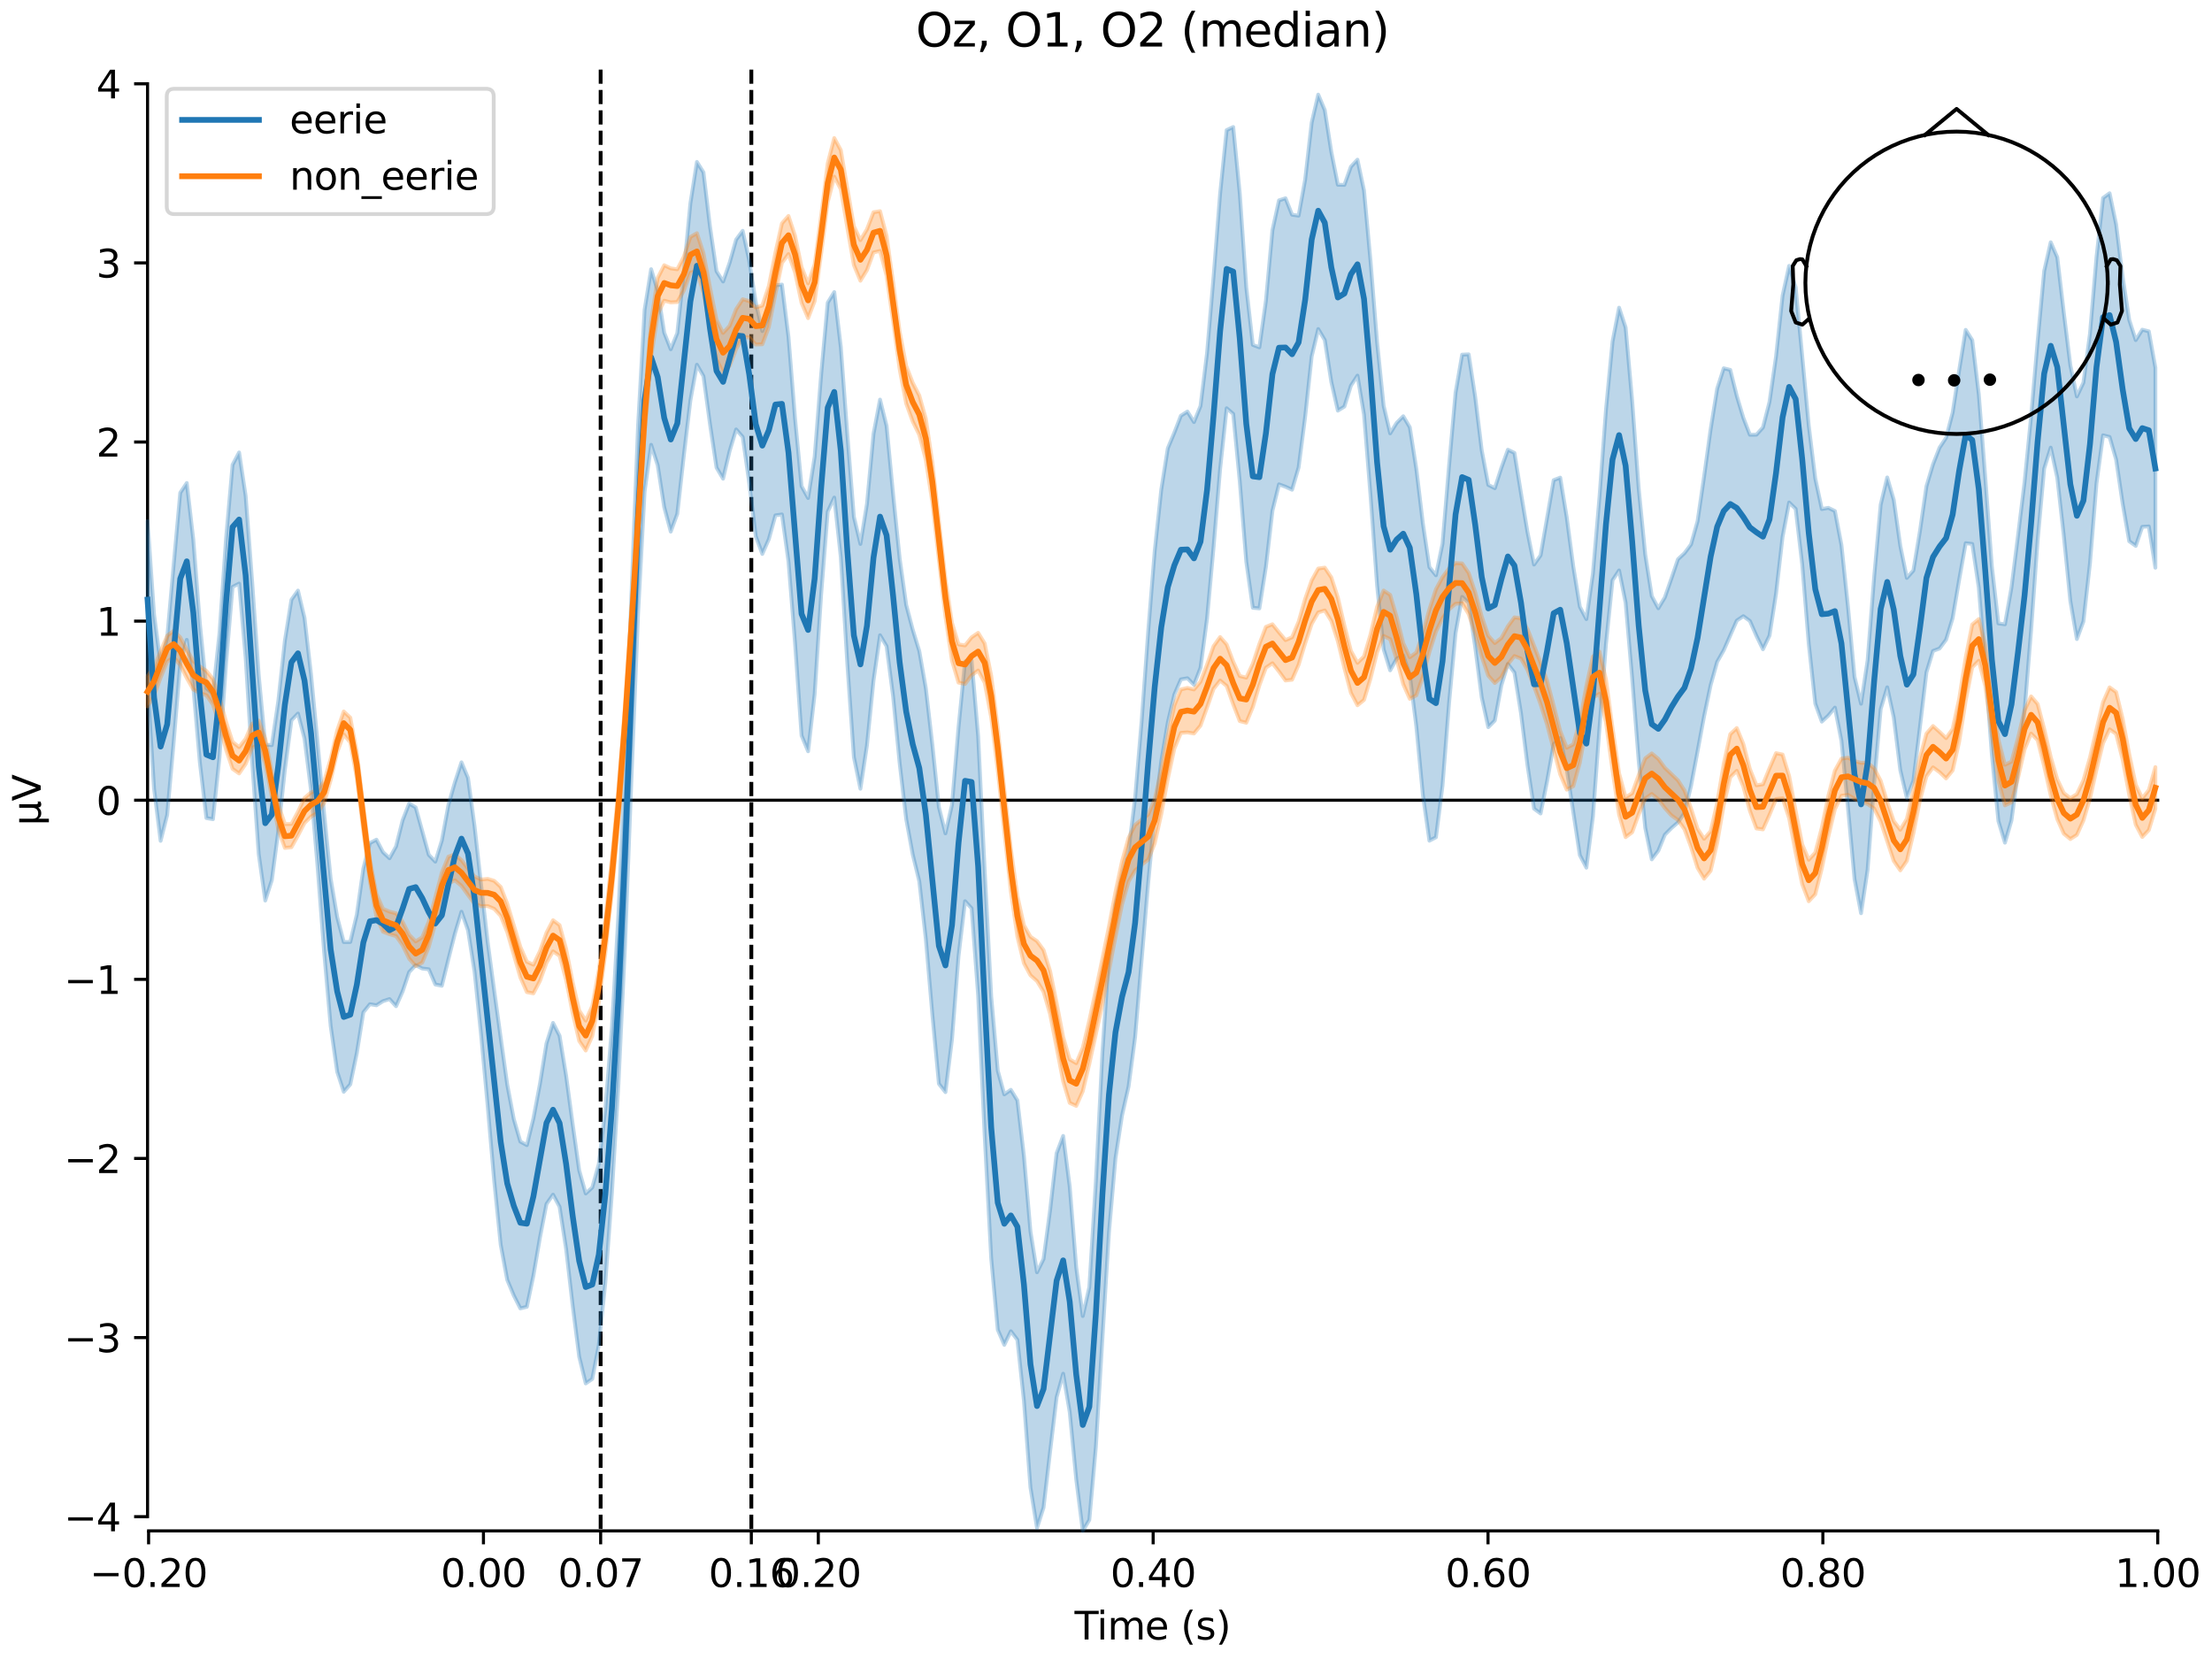 <?xml version="1.0" encoding="utf-8" standalone="no"?>
<!DOCTYPE svg PUBLIC "-//W3C//DTD SVG 1.1//EN"
  "http://www.w3.org/Graphics/SVG/1.1/DTD/svg11.dtd">
<svg xmlns:xlink="http://www.w3.org/1999/xlink" width="576pt" height="432pt" viewBox="0 0 576 432" xmlns="http://www.w3.org/2000/svg" version="1.1">
 <defs>
  <style type="text/css">*{stroke-linejoin: round; stroke-linecap: butt}</style>
 </defs>
 <g id="figure_1">
  <g id="patch_1">
   <path d="M 0 432 
L 576 432 
L 576 0 
L 0 0 
z
" style="fill: #ffffff"/>
  </g>
  <g id="axes_1">
   <g id="patch_2">
    <path d="M 38.421 398.644 
L 561.867 398.644 
L 561.867 18.118 
L 38.421 18.118 
L 38.421 398.644 
z
" style="fill: none; opacity: 0"/>
   </g>
   <g id="patch_3">
    <path d="M 38.421 394.943 
L 38.421 21.819 
" style="fill: none; stroke: #000000; stroke-width: 0.8; stroke-linejoin: miter; stroke-linecap: square"/>
   </g>
   <g id="LineCollection_1">
    <path d="M 156.407 18.118 
L 156.407 398.644 
" clip-path="url(#p1532861f5b)" style="fill: none; stroke-dasharray: 3.7,1.6; stroke-dashoffset: 0; stroke: #000000"/>
    <path d="M 195.645 18.118 
L 195.645 398.644 
" clip-path="url(#p1532861f5b)" style="fill: none; stroke-dasharray: 3.7,1.6; stroke-dashoffset: 0; stroke: #000000"/>
   </g>
   <g id="matplotlib.axis_1">
    <g id="xtick_1">
     <g id="line2d_1">
      <defs>
       <path id="mda411455a4" d="M 0 0 
L 0 3.5 
" style="stroke: #000000; stroke-width: 0.8"/>
      </defs>
      <g>
       <use xlink:href="#mda411455a4" x="38.693" y="398.644" style="stroke: #000000; stroke-width: 0.8"/>
      </g>
     </g>
     <g id="text_1">
      <!-- −0.20 -->
      <g transform="translate(23.37 413.242) scale(0.1 -0.1)">
       <defs>
        <path id="DejaVuSans-2212" d="M 678 2272 
L 4684 2272 
L 4684 1741 
L 678 1741 
L 678 2272 
z
" transform="scale(0.016)"/>
        <path id="DejaVuSans-30" d="M 2034 4250 
Q 1547 4250 1301 3770 
Q 1056 3291 1056 2328 
Q 1056 1369 1301 889 
Q 1547 409 2034 409 
Q 2525 409 2770 889 
Q 3016 1369 3016 2328 
Q 3016 3291 2770 3770 
Q 2525 4250 2034 4250 
z
M 2034 4750 
Q 2819 4750 3233 4129 
Q 3647 3509 3647 2328 
Q 3647 1150 3233 529 
Q 2819 -91 2034 -91 
Q 1250 -91 836 529 
Q 422 1150 422 2328 
Q 422 3509 836 4129 
Q 1250 4750 2034 4750 
z
" transform="scale(0.016)"/>
        <path id="DejaVuSans-2e" d="M 684 794 
L 1344 794 
L 1344 0 
L 684 0 
L 684 794 
z
" transform="scale(0.016)"/>
        <path id="DejaVuSans-32" d="M 1228 531 
L 3431 531 
L 3431 0 
L 469 0 
L 469 531 
Q 828 903 1448 1529 
Q 2069 2156 2228 2338 
Q 2531 2678 2651 2914 
Q 2772 3150 2772 3378 
Q 2772 3750 2511 3984 
Q 2250 4219 1831 4219 
Q 1534 4219 1204 4116 
Q 875 4013 500 3803 
L 500 4441 
Q 881 4594 1212 4672 
Q 1544 4750 1819 4750 
Q 2544 4750 2975 4387 
Q 3406 4025 3406 3419 
Q 3406 3131 3298 2873 
Q 3191 2616 2906 2266 
Q 2828 2175 2409 1742 
Q 1991 1309 1228 531 
z
" transform="scale(0.016)"/>
       </defs>
       <use xlink:href="#DejaVuSans-2212"/>
       <use xlink:href="#DejaVuSans-30" transform="translate(83.789 0)"/>
       <use xlink:href="#DejaVuSans-2e" transform="translate(147.412 0)"/>
       <use xlink:href="#DejaVuSans-32" transform="translate(179.199 0)"/>
       <use xlink:href="#DejaVuSans-30" transform="translate(242.822 0)"/>
      </g>
     </g>
    </g>
    <g id="xtick_2">
     <g id="line2d_2">
      <g>
       <use xlink:href="#mda411455a4" x="125.889" y="398.644" style="stroke: #000000; stroke-width: 0.8"/>
      </g>
     </g>
     <g id="text_2">
      <!-- 0.00 -->
      <g transform="translate(114.756 413.242) scale(0.1 -0.1)">
       <use xlink:href="#DejaVuSans-30"/>
       <use xlink:href="#DejaVuSans-2e" transform="translate(63.623 0)"/>
       <use xlink:href="#DejaVuSans-30" transform="translate(95.41 0)"/>
       <use xlink:href="#DejaVuSans-30" transform="translate(159.033 0)"/>
      </g>
     </g>
    </g>
    <g id="xtick_3">
     <g id="line2d_3">
      <g>
       <use xlink:href="#mda411455a4" x="156.407" y="398.644" style="stroke: #000000; stroke-width: 0.8"/>
      </g>
     </g>
     <g id="text_3">
      <!-- 0.07 -->
      <g transform="translate(145.274 413.242) scale(0.1 -0.1)">
       <defs>
        <path id="DejaVuSans-37" d="M 525 4666 
L 3525 4666 
L 3525 4397 
L 1831 0 
L 1172 0 
L 2766 4134 
L 525 4134 
L 525 4666 
z
" transform="scale(0.016)"/>
       </defs>
       <use xlink:href="#DejaVuSans-30"/>
       <use xlink:href="#DejaVuSans-2e" transform="translate(63.623 0)"/>
       <use xlink:href="#DejaVuSans-30" transform="translate(95.41 0)"/>
       <use xlink:href="#DejaVuSans-37" transform="translate(159.033 0)"/>
      </g>
     </g>
    </g>
    <g id="xtick_4">
     <g id="line2d_4">
      <g>
       <use xlink:href="#mda411455a4" x="195.645" y="398.644" style="stroke: #000000; stroke-width: 0.8"/>
      </g>
     </g>
     <g id="text_4">
      <!-- 0.16 -->
      <g transform="translate(184.512 413.242) scale(0.1 -0.1)">
       <defs>
        <path id="DejaVuSans-31" d="M 794 531 
L 1825 531 
L 1825 4091 
L 703 3866 
L 703 4441 
L 1819 4666 
L 2450 4666 
L 2450 531 
L 3481 531 
L 3481 0 
L 794 0 
L 794 531 
z
" transform="scale(0.016)"/>
        <path id="DejaVuSans-36" d="M 2113 2584 
Q 1688 2584 1439 2293 
Q 1191 2003 1191 1497 
Q 1191 994 1439 701 
Q 1688 409 2113 409 
Q 2538 409 2786 701 
Q 3034 994 3034 1497 
Q 3034 2003 2786 2293 
Q 2538 2584 2113 2584 
z
M 3366 4563 
L 3366 3988 
Q 3128 4100 2886 4159 
Q 2644 4219 2406 4219 
Q 1781 4219 1451 3797 
Q 1122 3375 1075 2522 
Q 1259 2794 1537 2939 
Q 1816 3084 2150 3084 
Q 2853 3084 3261 2657 
Q 3669 2231 3669 1497 
Q 3669 778 3244 343 
Q 2819 -91 2113 -91 
Q 1303 -91 875 529 
Q 447 1150 447 2328 
Q 447 3434 972 4092 
Q 1497 4750 2381 4750 
Q 2619 4750 2861 4703 
Q 3103 4656 3366 4563 
z
" transform="scale(0.016)"/>
       </defs>
       <use xlink:href="#DejaVuSans-30"/>
       <use xlink:href="#DejaVuSans-2e" transform="translate(63.623 0)"/>
       <use xlink:href="#DejaVuSans-31" transform="translate(95.41 0)"/>
       <use xlink:href="#DejaVuSans-36" transform="translate(159.033 0)"/>
      </g>
     </g>
    </g>
    <g id="xtick_5">
     <g id="line2d_5">
      <g>
       <use xlink:href="#mda411455a4" x="213.084" y="398.644" style="stroke: #000000; stroke-width: 0.8"/>
      </g>
     </g>
     <g id="text_5">
      <!-- 0.20 -->
      <g transform="translate(201.952 413.242) scale(0.1 -0.1)">
       <use xlink:href="#DejaVuSans-30"/>
       <use xlink:href="#DejaVuSans-2e" transform="translate(63.623 0)"/>
       <use xlink:href="#DejaVuSans-32" transform="translate(95.41 0)"/>
       <use xlink:href="#DejaVuSans-30" transform="translate(159.033 0)"/>
      </g>
     </g>
    </g>
    <g id="xtick_6">
     <g id="line2d_6">
      <g>
       <use xlink:href="#mda411455a4" x="300.28" y="398.644" style="stroke: #000000; stroke-width: 0.8"/>
      </g>
     </g>
     <g id="text_6">
      <!-- 0.40 -->
      <g transform="translate(289.147 413.242) scale(0.1 -0.1)">
       <defs>
        <path id="DejaVuSans-34" d="M 2419 4116 
L 825 1625 
L 2419 1625 
L 2419 4116 
z
M 2253 4666 
L 3047 4666 
L 3047 1625 
L 3713 1625 
L 3713 1100 
L 3047 1100 
L 3047 0 
L 2419 0 
L 2419 1100 
L 313 1100 
L 313 1709 
L 2253 4666 
z
" transform="scale(0.016)"/>
       </defs>
       <use xlink:href="#DejaVuSans-30"/>
       <use xlink:href="#DejaVuSans-2e" transform="translate(63.623 0)"/>
       <use xlink:href="#DejaVuSans-34" transform="translate(95.41 0)"/>
       <use xlink:href="#DejaVuSans-30" transform="translate(159.033 0)"/>
      </g>
     </g>
    </g>
    <g id="xtick_7">
     <g id="line2d_7">
      <g>
       <use xlink:href="#mda411455a4" x="387.476" y="398.644" style="stroke: #000000; stroke-width: 0.8"/>
      </g>
     </g>
     <g id="text_7">
      <!-- 0.60 -->
      <g transform="translate(376.343 413.242) scale(0.1 -0.1)">
       <use xlink:href="#DejaVuSans-30"/>
       <use xlink:href="#DejaVuSans-2e" transform="translate(63.623 0)"/>
       <use xlink:href="#DejaVuSans-36" transform="translate(95.41 0)"/>
       <use xlink:href="#DejaVuSans-30" transform="translate(159.033 0)"/>
      </g>
     </g>
    </g>
    <g id="xtick_8">
     <g id="line2d_8">
      <g>
       <use xlink:href="#mda411455a4" x="474.671" y="398.644" style="stroke: #000000; stroke-width: 0.8"/>
      </g>
     </g>
     <g id="text_8">
      <!-- 0.80 -->
      <g transform="translate(463.538 413.242) scale(0.1 -0.1)">
       <defs>
        <path id="DejaVuSans-38" d="M 2034 2216 
Q 1584 2216 1326 1975 
Q 1069 1734 1069 1313 
Q 1069 891 1326 650 
Q 1584 409 2034 409 
Q 2484 409 2743 651 
Q 3003 894 3003 1313 
Q 3003 1734 2745 1975 
Q 2488 2216 2034 2216 
z
M 1403 2484 
Q 997 2584 770 2862 
Q 544 3141 544 3541 
Q 544 4100 942 4425 
Q 1341 4750 2034 4750 
Q 2731 4750 3128 4425 
Q 3525 4100 3525 3541 
Q 3525 3141 3298 2862 
Q 3072 2584 2669 2484 
Q 3125 2378 3379 2068 
Q 3634 1759 3634 1313 
Q 3634 634 3220 271 
Q 2806 -91 2034 -91 
Q 1263 -91 848 271 
Q 434 634 434 1313 
Q 434 1759 690 2068 
Q 947 2378 1403 2484 
z
M 1172 3481 
Q 1172 3119 1398 2916 
Q 1625 2713 2034 2713 
Q 2441 2713 2670 2916 
Q 2900 3119 2900 3481 
Q 2900 3844 2670 4047 
Q 2441 4250 2034 4250 
Q 1625 4250 1398 4047 
Q 1172 3844 1172 3481 
z
" transform="scale(0.016)"/>
       </defs>
       <use xlink:href="#DejaVuSans-30"/>
       <use xlink:href="#DejaVuSans-2e" transform="translate(63.623 0)"/>
       <use xlink:href="#DejaVuSans-38" transform="translate(95.41 0)"/>
       <use xlink:href="#DejaVuSans-30" transform="translate(159.033 0)"/>
      </g>
     </g>
    </g>
    <g id="xtick_9">
     <g id="line2d_9">
      <g>
       <use xlink:href="#mda411455a4" x="561.867" y="398.644" style="stroke: #000000; stroke-width: 0.8"/>
      </g>
     </g>
     <g id="text_9">
      <!-- 1.00 -->
      <g transform="translate(550.734 413.242) scale(0.1 -0.1)">
       <use xlink:href="#DejaVuSans-31"/>
       <use xlink:href="#DejaVuSans-2e" transform="translate(63.623 0)"/>
       <use xlink:href="#DejaVuSans-30" transform="translate(95.41 0)"/>
       <use xlink:href="#DejaVuSans-30" transform="translate(159.033 0)"/>
      </g>
     </g>
    </g>
    <g id="text_10">
     <!-- Time (s) -->
     <g transform="translate(279.815 426.92) scale(0.1 -0.1)">
      <defs>
       <path id="DejaVuSans-54" d="M -19 4666 
L 3928 4666 
L 3928 4134 
L 2272 4134 
L 2272 0 
L 1638 0 
L 1638 4134 
L -19 4134 
L -19 4666 
z
" transform="scale(0.016)"/>
       <path id="DejaVuSans-69" d="M 603 3500 
L 1178 3500 
L 1178 0 
L 603 0 
L 603 3500 
z
M 603 4863 
L 1178 4863 
L 1178 4134 
L 603 4134 
L 603 4863 
z
" transform="scale(0.016)"/>
       <path id="DejaVuSans-6d" d="M 3328 2828 
Q 3544 3216 3844 3400 
Q 4144 3584 4550 3584 
Q 5097 3584 5394 3201 
Q 5691 2819 5691 2113 
L 5691 0 
L 5113 0 
L 5113 2094 
Q 5113 2597 4934 2840 
Q 4756 3084 4391 3084 
Q 3944 3084 3684 2787 
Q 3425 2491 3425 1978 
L 3425 0 
L 2847 0 
L 2847 2094 
Q 2847 2600 2669 2842 
Q 2491 3084 2119 3084 
Q 1678 3084 1418 2786 
Q 1159 2488 1159 1978 
L 1159 0 
L 581 0 
L 581 3500 
L 1159 3500 
L 1159 2956 
Q 1356 3278 1631 3431 
Q 1906 3584 2284 3584 
Q 2666 3584 2933 3390 
Q 3200 3197 3328 2828 
z
" transform="scale(0.016)"/>
       <path id="DejaVuSans-65" d="M 3597 1894 
L 3597 1613 
L 953 1613 
Q 991 1019 1311 708 
Q 1631 397 2203 397 
Q 2534 397 2845 478 
Q 3156 559 3463 722 
L 3463 178 
Q 3153 47 2828 -22 
Q 2503 -91 2169 -91 
Q 1331 -91 842 396 
Q 353 884 353 1716 
Q 353 2575 817 3079 
Q 1281 3584 2069 3584 
Q 2775 3584 3186 3129 
Q 3597 2675 3597 1894 
z
M 3022 2063 
Q 3016 2534 2758 2815 
Q 2500 3097 2075 3097 
Q 1594 3097 1305 2825 
Q 1016 2553 972 2059 
L 3022 2063 
z
" transform="scale(0.016)"/>
       <path id="DejaVuSans-20" transform="scale(0.016)"/>
       <path id="DejaVuSans-28" d="M 1984 4856 
Q 1566 4138 1362 3434 
Q 1159 2731 1159 2009 
Q 1159 1288 1364 580 
Q 1569 -128 1984 -844 
L 1484 -844 
Q 1016 -109 783 600 
Q 550 1309 550 2009 
Q 550 2706 781 3412 
Q 1013 4119 1484 4856 
L 1984 4856 
z
" transform="scale(0.016)"/>
       <path id="DejaVuSans-73" d="M 2834 3397 
L 2834 2853 
Q 2591 2978 2328 3040 
Q 2066 3103 1784 3103 
Q 1356 3103 1142 2972 
Q 928 2841 928 2578 
Q 928 2378 1081 2264 
Q 1234 2150 1697 2047 
L 1894 2003 
Q 2506 1872 2764 1633 
Q 3022 1394 3022 966 
Q 3022 478 2636 193 
Q 2250 -91 1575 -91 
Q 1294 -91 989 -36 
Q 684 19 347 128 
L 347 722 
Q 666 556 975 473 
Q 1284 391 1588 391 
Q 1994 391 2212 530 
Q 2431 669 2431 922 
Q 2431 1156 2273 1281 
Q 2116 1406 1581 1522 
L 1381 1569 
Q 847 1681 609 1914 
Q 372 2147 372 2553 
Q 372 3047 722 3315 
Q 1072 3584 1716 3584 
Q 2034 3584 2315 3537 
Q 2597 3491 2834 3397 
z
" transform="scale(0.016)"/>
       <path id="DejaVuSans-29" d="M 513 4856 
L 1013 4856 
Q 1481 4119 1714 3412 
Q 1947 2706 1947 2009 
Q 1947 1309 1714 600 
Q 1481 -109 1013 -844 
L 513 -844 
Q 928 -128 1133 580 
Q 1338 1288 1338 2009 
Q 1338 2731 1133 3434 
Q 928 4138 513 4856 
z
" transform="scale(0.016)"/>
      </defs>
      <use xlink:href="#DejaVuSans-54"/>
      <use xlink:href="#DejaVuSans-69" transform="translate(57.959 0)"/>
      <use xlink:href="#DejaVuSans-6d" transform="translate(85.742 0)"/>
      <use xlink:href="#DejaVuSans-65" transform="translate(183.154 0)"/>
      <use xlink:href="#DejaVuSans-20" transform="translate(244.678 0)"/>
      <use xlink:href="#DejaVuSans-28" transform="translate(276.465 0)"/>
      <use xlink:href="#DejaVuSans-73" transform="translate(315.479 0)"/>
      <use xlink:href="#DejaVuSans-29" transform="translate(367.578 0)"/>
     </g>
    </g>
   </g>
   <g id="matplotlib.axis_2">
    <g id="ytick_1">
     <g id="line2d_10">
      <defs>
       <path id="m583daba7ec" d="M 0 0 
L -3.5 0 
" style="stroke: #000000; stroke-width: 0.8"/>
      </defs>
      <g>
       <use xlink:href="#m583daba7ec" x="38.421" y="394.943" style="stroke: #000000; stroke-width: 0.8"/>
      </g>
     </g>
     <g id="text_11">
      <!-- −4 -->
      <g transform="translate(16.678 398.743) scale(0.1 -0.1)">
       <use xlink:href="#DejaVuSans-2212"/>
       <use xlink:href="#DejaVuSans-34" transform="translate(83.789 0)"/>
      </g>
     </g>
    </g>
    <g id="ytick_2">
     <g id="line2d_11">
      <g>
       <use xlink:href="#m583daba7ec" x="38.421" y="348.303" style="stroke: #000000; stroke-width: 0.8"/>
      </g>
     </g>
     <g id="text_12">
      <!-- −3 -->
      <g transform="translate(16.678 352.102) scale(0.1 -0.1)">
       <defs>
        <path id="DejaVuSans-33" d="M 2597 2516 
Q 3050 2419 3304 2112 
Q 3559 1806 3559 1356 
Q 3559 666 3084 287 
Q 2609 -91 1734 -91 
Q 1441 -91 1130 -33 
Q 819 25 488 141 
L 488 750 
Q 750 597 1062 519 
Q 1375 441 1716 441 
Q 2309 441 2620 675 
Q 2931 909 2931 1356 
Q 2931 1769 2642 2001 
Q 2353 2234 1838 2234 
L 1294 2234 
L 1294 2753 
L 1863 2753 
Q 2328 2753 2575 2939 
Q 2822 3125 2822 3475 
Q 2822 3834 2567 4026 
Q 2313 4219 1838 4219 
Q 1578 4219 1281 4162 
Q 984 4106 628 3988 
L 628 4550 
Q 988 4650 1302 4700 
Q 1616 4750 1894 4750 
Q 2613 4750 3031 4423 
Q 3450 4097 3450 3541 
Q 3450 3153 3228 2886 
Q 3006 2619 2597 2516 
z
" transform="scale(0.016)"/>
       </defs>
       <use xlink:href="#DejaVuSans-2212"/>
       <use xlink:href="#DejaVuSans-33" transform="translate(83.789 0)"/>
      </g>
     </g>
    </g>
    <g id="ytick_3">
     <g id="line2d_12">
      <g>
       <use xlink:href="#m583daba7ec" x="38.421" y="301.662" style="stroke: #000000; stroke-width: 0.8"/>
      </g>
     </g>
     <g id="text_13">
      <!-- −2 -->
      <g transform="translate(16.678 305.461) scale(0.1 -0.1)">
       <use xlink:href="#DejaVuSans-2212"/>
       <use xlink:href="#DejaVuSans-32" transform="translate(83.789 0)"/>
      </g>
     </g>
    </g>
    <g id="ytick_4">
     <g id="line2d_13">
      <g>
       <use xlink:href="#m583daba7ec" x="38.421" y="255.022" style="stroke: #000000; stroke-width: 0.8"/>
      </g>
     </g>
     <g id="text_14">
      <!-- −1 -->
      <g transform="translate(16.678 258.821) scale(0.1 -0.1)">
       <use xlink:href="#DejaVuSans-2212"/>
       <use xlink:href="#DejaVuSans-31" transform="translate(83.789 0)"/>
      </g>
     </g>
    </g>
    <g id="ytick_5">
     <g id="line2d_14">
      <g>
       <use xlink:href="#m583daba7ec" x="38.421" y="208.381" style="stroke: #000000; stroke-width: 0.8"/>
      </g>
     </g>
     <g id="text_15">
      <!-- 0 -->
      <g transform="translate(25.058 212.18) scale(0.1 -0.1)">
       <use xlink:href="#DejaVuSans-30"/>
      </g>
     </g>
    </g>
    <g id="ytick_6">
     <g id="line2d_15">
      <g>
       <use xlink:href="#m583daba7ec" x="38.421" y="161.74" style="stroke: #000000; stroke-width: 0.8"/>
      </g>
     </g>
     <g id="text_16">
      <!-- 1 -->
      <g transform="translate(25.058 165.54) scale(0.1 -0.1)">
       <use xlink:href="#DejaVuSans-31"/>
      </g>
     </g>
    </g>
    <g id="ytick_7">
     <g id="line2d_16">
      <g>
       <use xlink:href="#m583daba7ec" x="38.421" y="115.1" style="stroke: #000000; stroke-width: 0.8"/>
      </g>
     </g>
     <g id="text_17">
      <!-- 2 -->
      <g transform="translate(25.058 118.899) scale(0.1 -0.1)">
       <use xlink:href="#DejaVuSans-32"/>
      </g>
     </g>
    </g>
    <g id="ytick_8">
     <g id="line2d_17">
      <g>
       <use xlink:href="#m583daba7ec" x="38.421" y="68.459" style="stroke: #000000; stroke-width: 0.8"/>
      </g>
     </g>
     <g id="text_18">
      <!-- 3 -->
      <g transform="translate(25.058 72.258) scale(0.1 -0.1)">
       <use xlink:href="#DejaVuSans-33"/>
      </g>
     </g>
    </g>
    <g id="ytick_9">
     <g id="line2d_18">
      <g>
       <use xlink:href="#m583daba7ec" x="38.421" y="21.819" style="stroke: #000000; stroke-width: 0.8"/>
      </g>
     </g>
     <g id="text_19">
      <!-- 4 -->
      <g transform="translate(25.058 25.618) scale(0.1 -0.1)">
       <use xlink:href="#DejaVuSans-34"/>
      </g>
     </g>
    </g>
    <g id="text_20">
     <!-- µV -->
     <g transform="translate(10.599 214.982) rotate(-90) scale(0.1 -0.1)">
      <defs>
       <path id="DejaVuSans-b5" d="M 544 -1331 
L 544 3500 
L 1119 3500 
L 1119 1325 
Q 1119 872 1334 640 
Q 1550 409 1972 409 
Q 2434 409 2667 671 
Q 2900 934 2900 1459 
L 2900 3500 
L 3475 3500 
L 3475 806 
Q 3475 619 3529 530 
Q 3584 441 3700 441 
Q 3728 441 3778 458 
Q 3828 475 3916 513 
L 3916 50 
Q 3788 -22 3673 -56 
Q 3559 -91 3450 -91 
Q 3234 -91 3106 31 
Q 2978 153 2931 403 
Q 2775 156 2548 32 
Q 2322 -91 2016 -91 
Q 1697 -91 1473 31 
Q 1250 153 1119 397 
L 1119 -1331 
L 544 -1331 
z
" transform="scale(0.016)"/>
       <path id="DejaVuSans-56" d="M 1831 0 
L 50 4666 
L 709 4666 
L 2188 738 
L 3669 4666 
L 4325 4666 
L 2547 0 
L 1831 0 
z
" transform="scale(0.016)"/>
      </defs>
      <use xlink:href="#DejaVuSans-b5"/>
      <use xlink:href="#DejaVuSans-56" transform="translate(63.623 0)"/>
     </g>
    </g>
   </g>
   <g id="patch_4">
    <path d="M 38.693 398.644 
L 561.867 398.644 
" style="fill: none; stroke: #000000; stroke-width: 0.8; stroke-linejoin: miter; stroke-linecap: square"/>
   </g>
   <g id="patch_5">
    <path d="M 38.421 208.381 
L 561.867 208.381 
" style="fill: none; stroke: #000000; stroke-width: 0.8; stroke-linejoin: miter; stroke-linecap: square"/>
   </g>
   <g id="text_21">
    <!-- Oz, O1, O2 (median) -->
    <g transform="translate(238.482 12.118) scale(0.12 -0.12)">
     <defs>
      <path id="DejaVuSans-4f" d="M 2522 4238 
Q 1834 4238 1429 3725 
Q 1025 3213 1025 2328 
Q 1025 1447 1429 934 
Q 1834 422 2522 422 
Q 3209 422 3611 934 
Q 4013 1447 4013 2328 
Q 4013 3213 3611 3725 
Q 3209 4238 2522 4238 
z
M 2522 4750 
Q 3503 4750 4090 4092 
Q 4678 3434 4678 2328 
Q 4678 1225 4090 567 
Q 3503 -91 2522 -91 
Q 1538 -91 948 565 
Q 359 1222 359 2328 
Q 359 3434 948 4092 
Q 1538 4750 2522 4750 
z
" transform="scale(0.016)"/>
      <path id="DejaVuSans-7a" d="M 353 3500 
L 3084 3500 
L 3084 2975 
L 922 459 
L 3084 459 
L 3084 0 
L 275 0 
L 275 525 
L 2438 3041 
L 353 3041 
L 353 3500 
z
" transform="scale(0.016)"/>
      <path id="DejaVuSans-2c" d="M 750 794 
L 1409 794 
L 1409 256 
L 897 -744 
L 494 -744 
L 750 256 
L 750 794 
z
" transform="scale(0.016)"/>
      <path id="DejaVuSans-64" d="M 2906 2969 
L 2906 4863 
L 3481 4863 
L 3481 0 
L 2906 0 
L 2906 525 
Q 2725 213 2448 61 
Q 2172 -91 1784 -91 
Q 1150 -91 751 415 
Q 353 922 353 1747 
Q 353 2572 751 3078 
Q 1150 3584 1784 3584 
Q 2172 3584 2448 3432 
Q 2725 3281 2906 2969 
z
M 947 1747 
Q 947 1113 1208 752 
Q 1469 391 1925 391 
Q 2381 391 2643 752 
Q 2906 1113 2906 1747 
Q 2906 2381 2643 2742 
Q 2381 3103 1925 3103 
Q 1469 3103 1208 2742 
Q 947 2381 947 1747 
z
" transform="scale(0.016)"/>
      <path id="DejaVuSans-61" d="M 2194 1759 
Q 1497 1759 1228 1600 
Q 959 1441 959 1056 
Q 959 750 1161 570 
Q 1363 391 1709 391 
Q 2188 391 2477 730 
Q 2766 1069 2766 1631 
L 2766 1759 
L 2194 1759 
z
M 3341 1997 
L 3341 0 
L 2766 0 
L 2766 531 
Q 2569 213 2275 61 
Q 1981 -91 1556 -91 
Q 1019 -91 701 211 
Q 384 513 384 1019 
Q 384 1609 779 1909 
Q 1175 2209 1959 2209 
L 2766 2209 
L 2766 2266 
Q 2766 2663 2505 2880 
Q 2244 3097 1772 3097 
Q 1472 3097 1187 3025 
Q 903 2953 641 2809 
L 641 3341 
Q 956 3463 1253 3523 
Q 1550 3584 1831 3584 
Q 2591 3584 2966 3190 
Q 3341 2797 3341 1997 
z
" transform="scale(0.016)"/>
      <path id="DejaVuSans-6e" d="M 3513 2113 
L 3513 0 
L 2938 0 
L 2938 2094 
Q 2938 2591 2744 2837 
Q 2550 3084 2163 3084 
Q 1697 3084 1428 2787 
Q 1159 2491 1159 1978 
L 1159 0 
L 581 0 
L 581 3500 
L 1159 3500 
L 1159 2956 
Q 1366 3272 1645 3428 
Q 1925 3584 2291 3584 
Q 2894 3584 3203 3211 
Q 3513 2838 3513 2113 
z
" transform="scale(0.016)"/>
     </defs>
     <use xlink:href="#DejaVuSans-4f"/>
     <use xlink:href="#DejaVuSans-7a" transform="translate(78.711 0)"/>
     <use xlink:href="#DejaVuSans-2c" transform="translate(131.201 0)"/>
     <use xlink:href="#DejaVuSans-20" transform="translate(162.988 0)"/>
     <use xlink:href="#DejaVuSans-4f" transform="translate(194.775 0)"/>
     <use xlink:href="#DejaVuSans-31" transform="translate(273.486 0)"/>
     <use xlink:href="#DejaVuSans-2c" transform="translate(337.109 0)"/>
     <use xlink:href="#DejaVuSans-20" transform="translate(368.896 0)"/>
     <use xlink:href="#DejaVuSans-4f" transform="translate(400.684 0)"/>
     <use xlink:href="#DejaVuSans-32" transform="translate(479.395 0)"/>
     <use xlink:href="#DejaVuSans-20" transform="translate(543.018 0)"/>
     <use xlink:href="#DejaVuSans-28" transform="translate(574.805 0)"/>
     <use xlink:href="#DejaVuSans-6d" transform="translate(613.818 0)"/>
     <use xlink:href="#DejaVuSans-65" transform="translate(711.23 0)"/>
     <use xlink:href="#DejaVuSans-64" transform="translate(772.754 0)"/>
     <use xlink:href="#DejaVuSans-69" transform="translate(836.23 0)"/>
     <use xlink:href="#DejaVuSans-61" transform="translate(864.014 0)"/>
     <use xlink:href="#DejaVuSans-6e" transform="translate(925.293 0)"/>
     <use xlink:href="#DejaVuSans-29" transform="translate(988.672 0)"/>
    </g>
   </g>
   <g id="legend_1">
    <g id="patch_6">
     <path d="M 45.421 55.753 
L 126.563 55.753 
Q 128.563 55.753 128.563 53.753 
L 128.563 25.118 
Q 128.563 23.118 126.563 23.118 
L 45.421 23.118 
Q 43.421 23.118 43.421 25.118 
L 43.421 53.753 
Q 43.421 55.753 45.421 55.753 
z
" style="fill: #ffffff; opacity: 0.8; stroke: #cccccc; stroke-linejoin: miter"/>
    </g>
    <g id="line2d_19">
     <path d="M 47.421 31.217 
L 57.421 31.217 
L 67.421 31.217 
" style="fill: none; stroke: #1f77b4; stroke-width: 1.5; stroke-linecap: square"/>
    </g>
    <g id="text_22">
     <!-- eerie -->
     <g transform="translate(75.421 34.717) scale(0.1 -0.1)">
      <defs>
       <path id="DejaVuSans-72" d="M 2631 2963 
Q 2534 3019 2420 3045 
Q 2306 3072 2169 3072 
Q 1681 3072 1420 2755 
Q 1159 2438 1159 1844 
L 1159 0 
L 581 0 
L 581 3500 
L 1159 3500 
L 1159 2956 
Q 1341 3275 1631 3429 
Q 1922 3584 2338 3584 
Q 2397 3584 2469 3576 
Q 2541 3569 2628 3553 
L 2631 2963 
z
" transform="scale(0.016)"/>
      </defs>
      <use xlink:href="#DejaVuSans-65"/>
      <use xlink:href="#DejaVuSans-65" transform="translate(61.523 0)"/>
      <use xlink:href="#DejaVuSans-72" transform="translate(123.047 0)"/>
      <use xlink:href="#DejaVuSans-69" transform="translate(164.16 0)"/>
      <use xlink:href="#DejaVuSans-65" transform="translate(191.943 0)"/>
     </g>
    </g>
    <g id="line2d_20">
     <path d="M 47.421 45.895 
L 57.421 45.895 
L 67.421 45.895 
" style="fill: none; stroke: #ff7f0e; stroke-width: 1.5; stroke-linecap: square"/>
    </g>
    <g id="text_23">
     <!-- non_eerie -->
     <g transform="translate(75.421 49.395) scale(0.1 -0.1)">
      <defs>
       <path id="DejaVuSans-6f" d="M 1959 3097 
Q 1497 3097 1228 2736 
Q 959 2375 959 1747 
Q 959 1119 1226 758 
Q 1494 397 1959 397 
Q 2419 397 2687 759 
Q 2956 1122 2956 1747 
Q 2956 2369 2687 2733 
Q 2419 3097 1959 3097 
z
M 1959 3584 
Q 2709 3584 3137 3096 
Q 3566 2609 3566 1747 
Q 3566 888 3137 398 
Q 2709 -91 1959 -91 
Q 1206 -91 779 398 
Q 353 888 353 1747 
Q 353 2609 779 3096 
Q 1206 3584 1959 3584 
z
" transform="scale(0.016)"/>
       <path id="DejaVuSans-5f" d="M 3263 -1063 
L 3263 -1509 
L -63 -1509 
L -63 -1063 
L 3263 -1063 
z
" transform="scale(0.016)"/>
      </defs>
      <use xlink:href="#DejaVuSans-6e"/>
      <use xlink:href="#DejaVuSans-6f" transform="translate(63.379 0)"/>
      <use xlink:href="#DejaVuSans-6e" transform="translate(124.561 0)"/>
      <use xlink:href="#DejaVuSans-5f" transform="translate(187.939 0)"/>
      <use xlink:href="#DejaVuSans-65" transform="translate(237.939 0)"/>
      <use xlink:href="#DejaVuSans-65" transform="translate(299.463 0)"/>
      <use xlink:href="#DejaVuSans-72" transform="translate(360.986 0)"/>
      <use xlink:href="#DejaVuSans-69" transform="translate(402.1 0)"/>
      <use xlink:href="#DejaVuSans-65" transform="translate(429.883 0)"/>
     </g>
    </g>
   </g>
   <g id="FillBetweenPolyCollection_1">
    <defs>
     <path id="m1527628e18" d="M 38.421 -296.3 
L 38.421 -253.889 
L 40.124 -226.539 
L 41.827 -213.042 
L 43.53 -219.786 
L 45.233 -238.817 
L 46.936 -259.23 
L 48.639 -265.388 
L 50.342 -253.071 
L 52.045 -233.432 
L 53.748 -218.98 
L 55.451 -218.683 
L 57.154 -234.804 
L 58.857 -259.192 
L 60.56 -279.165 
L 62.263 -280.039 
L 63.966 -260.737 
L 65.669 -233.472 
L 67.372 -209.587 
L 69.075 -197.499 
L 70.778 -202.792 
L 72.481 -215.675 
L 74.184 -231.571 
L 75.887 -244.433 
L 77.59 -246.194 
L 79.294 -239.673 
L 80.997 -226.16 
L 82.7 -206.326 
L 84.403 -184.099 
L 86.106 -164.84 
L 87.809 -152.897 
L 89.512 -147.696 
L 91.215 -149.632 
L 92.918 -157.786 
L 94.621 -168.393 
L 96.324 -170.503 
L 98.027 -170.223 
L 99.73 -171.299 
L 101.433 -171.841 
L 103.136 -169.975 
L 104.839 -173.82 
L 106.542 -178.878 
L 108.245 -180.665 
L 109.948 -179.793 
L 111.651 -179.601 
L 113.354 -175.643 
L 115.057 -175.309 
L 116.76 -182.218 
L 118.463 -188.904 
L 120.166 -194.583 
L 121.87 -189.739 
L 123.573 -178.967 
L 125.276 -162.556 
L 126.979 -144.18 
L 128.682 -124.553 
L 130.385 -107.856 
L 132.088 -98.706 
L 133.791 -94.644 
L 135.494 -91.295 
L 137.197 -91.712 
L 138.9 -99.835 
L 140.603 -109.743 
L 142.306 -118.486 
L 144.009 -120.916 
L 145.712 -117.749 
L 147.415 -106.783 
L 149.118 -92.055 
L 150.821 -78.731 
L 152.524 -71.754 
L 154.227 -72.928 
L 155.93 -81.742 
L 157.633 -98.046 
L 159.336 -121.353 
L 161.039 -149.724 
L 162.742 -185.667 
L 164.446 -229.792 
L 166.149 -272.057 
L 167.852 -303.964 
L 169.555 -316.172 
L 171.258 -310.868 
L 172.961 -299.944 
L 174.664 -293.561 
L 176.367 -298.199 
L 178.07 -313.396 
L 179.773 -327.697 
L 181.476 -337.021 
L 183.179 -334.041 
L 184.882 -321.564 
L 186.585 -310.226 
L 188.288 -307.347 
L 189.991 -314.536 
L 191.694 -320.173 
L 193.397 -318.224 
L 195.1 -306.226 
L 196.803 -292.366 
L 198.506 -287.752 
L 200.209 -291.595 
L 201.912 -297.79 
L 203.615 -298.038 
L 205.318 -285.8 
L 207.022 -264.647 
L 208.725 -240.46 
L 210.428 -236.365 
L 212.131 -251.23 
L 213.834 -277.29 
L 215.537 -298.751 
L 217.24 -302.436 
L 218.943 -286.948 
L 220.646 -259.134 
L 222.349 -234.845 
L 224.052 -226.613 
L 225.755 -237.927 
L 227.458 -254.74 
L 229.161 -266.588 
L 230.864 -263.716 
L 232.567 -250.629 
L 234.27 -233.245 
L 235.973 -218.723 
L 237.676 -209.48 
L 239.379 -202.523 
L 241.082 -187.523 
L 242.785 -167.789 
L 244.488 -149.778 
L 246.191 -147.607 
L 247.894 -161.329 
L 249.598 -183.043 
L 251.301 -197.327 
L 253.004 -195.47 
L 254.707 -172.78 
L 256.41 -136.241 
L 258.113 -104.307 
L 259.816 -85.737 
L 261.519 -81.802 
L 263.222 -85.344 
L 264.925 -83.116 
L 266.628 -67.253 
L 268.331 -44.644 
L 270.034 -34.126 
L 271.737 -39.435 
L 273.44 -53.982 
L 275.143 -68.178 
L 276.846 -74.293 
L 278.549 -64.329 
L 280.252 -46.782 
L 281.955 -33.356 
L 283.658 -36.218 
L 285.361 -55.219 
L 287.064 -83.485 
L 288.767 -111.085 
L 290.47 -130.378 
L 292.174 -141.534 
L 293.877 -149.078 
L 295.58 -161.939 
L 297.283 -182.076 
L 298.986 -202.136 
L 300.689 -219.942 
L 302.392 -233.818 
L 304.095 -243.861 
L 305.798 -251.143 
L 307.501 -255.09 
L 309.204 -255.39 
L 310.907 -253.677 
L 312.61 -258.102 
L 314.313 -270.959 
L 316.016 -289.561 
L 317.719 -309.901 
L 319.422 -325.689 
L 321.125 -324.226 
L 322.828 -306.735 
L 324.531 -285.74 
L 326.234 -273.737 
L 327.937 -273.575 
L 329.64 -284.392 
L 331.343 -298.998 
L 333.046 -305.872 
L 334.75 -305.254 
L 336.453 -304.473 
L 338.156 -310.286 
L 339.859 -323.459 
L 341.562 -339.194 
L 343.265 -346.313 
L 344.968 -343.45 
L 346.671 -332.556 
L 348.374 -325.074 
L 350.077 -326.124 
L 351.78 -331.585 
L 353.483 -334.19 
L 355.186 -324.037 
L 356.889 -302.929 
L 358.592 -279.548 
L 360.295 -262.947 
L 361.998 -257.445 
L 363.701 -260.499 
L 365.404 -261.309 
L 367.107 -256.238 
L 368.81 -242.867 
L 370.513 -225.031 
L 372.216 -213.085 
L 373.919 -213.975 
L 375.622 -227.346 
L 377.326 -248.871 
L 379.029 -267.152 
L 380.732 -276.575 
L 382.435 -275.055 
L 384.138 -263.477 
L 385.841 -250.384 
L 387.544 -242.643 
L 389.247 -244.365 
L 390.95 -253.525 
L 392.653 -259.085 
L 394.356 -256.854 
L 396.059 -246.28 
L 397.762 -232.681 
L 399.465 -221.416 
L 401.168 -220.166 
L 402.871 -228.639 
L 404.574 -238.205 
L 406.277 -239.803 
L 407.98 -231.681 
L 409.683 -220.525 
L 411.386 -209.313 
L 413.089 -206.062 
L 414.792 -219.346 
L 416.495 -242.363 
L 418.198 -264.354 
L 419.902 -280.897 
L 421.605 -283.465 
L 423.308 -275.06 
L 425.011 -255.411 
L 426.714 -233.85 
L 428.417 -216.436 
L 430.12 -208.227 
L 431.823 -210.457 
L 433.526 -214.64 
L 435.229 -216.359 
L 436.932 -217.835 
L 438.635 -220.311 
L 440.338 -227.315 
L 442.041 -236.353 
L 443.744 -245.505 
L 445.447 -253.593 
L 447.15 -259.665 
L 448.853 -262.655 
L 450.556 -266.528 
L 452.259 -270.411 
L 453.962 -271.546 
L 455.665 -270.301 
L 457.368 -266.432 
L 459.071 -262.934 
L 460.774 -266.486 
L 462.478 -277.407 
L 464.181 -292.219 
L 465.884 -301.148 
L 467.587 -299.491 
L 469.29 -285.071 
L 470.993 -264.411 
L 472.696 -248.773 
L 474.399 -244.086 
L 476.102 -245.672 
L 477.805 -247.74 
L 479.508 -239.104 
L 481.211 -221.656 
L 482.914 -203.118 
L 484.617 -194.193 
L 486.32 -205.506 
L 488.023 -227.985 
L 489.726 -247.342 
L 491.429 -253.023 
L 493.132 -245.153 
L 494.835 -231.47 
L 496.538 -224.208 
L 498.241 -228.709 
L 499.944 -242.65 
L 501.647 -256.934 
L 503.35 -262.489 
L 505.054 -263.132 
L 506.757 -265.42 
L 508.46 -271.02 
L 510.163 -281.032 
L 511.866 -290.561 
L 513.569 -290.35 
L 515.272 -278.994 
L 516.975 -258.198 
L 518.678 -235.504 
L 520.381 -218.194 
L 522.084 -212.566 
L 523.787 -218.36 
L 525.49 -231.079 
L 527.193 -246.919 
L 528.896 -267.903 
L 530.599 -291.352 
L 532.302 -309.984 
L 534.005 -315.439 
L 535.708 -307.618 
L 537.411 -292.49 
L 539.114 -275.508 
L 540.817 -265.589 
L 542.52 -270.18 
L 544.223 -285.313 
L 545.926 -306.143 
L 547.63 -318.653 
L 549.333 -318.22 
L 551.036 -312.319 
L 552.739 -300.85 
L 554.442 -291.069 
L 556.145 -289.847 
L 557.848 -294.818 
L 559.551 -294.917 
L 561.254 -284.167 
L 561.254 -336.258 
L 561.254 -336.258 
L 559.551 -345.721 
L 557.848 -346.152 
L 556.145 -343.44 
L 554.442 -348.719 
L 552.739 -359.888 
L 551.036 -373.561 
L 549.333 -381.68 
L 547.63 -380.448 
L 545.926 -365.068 
L 544.223 -345.133 
L 542.52 -332.368 
L 540.817 -328.772 
L 539.114 -336.868 
L 537.411 -350.57 
L 535.708 -365.021 
L 534.005 -368.92 
L 532.302 -361.434 
L 530.599 -343.18 
L 528.896 -323.546 
L 527.193 -306.459 
L 525.49 -292.539 
L 523.787 -279.036 
L 522.084 -269.431 
L 520.381 -269.663 
L 518.678 -284.494 
L 516.975 -307.432 
L 515.272 -329.3 
L 513.569 -343.425 
L 511.866 -346.108 
L 510.163 -335.579 
L 508.46 -324.519 
L 506.757 -318.001 
L 505.054 -315.434 
L 503.35 -311.078 
L 501.647 -305.387 
L 499.944 -293.664 
L 498.241 -283.437 
L 496.538 -281.507 
L 494.835 -289.855 
L 493.132 -301.838 
L 491.429 -307.677 
L 489.726 -300.586 
L 488.023 -281.735 
L 486.32 -260.037 
L 484.617 -248.743 
L 482.914 -255.731 
L 481.211 -273.993 
L 479.508 -290.062 
L 477.805 -298.936 
L 476.102 -299.758 
L 474.399 -299.447 
L 472.696 -307.383 
L 470.993 -321.143 
L 469.29 -339.296 
L 467.587 -357.18 
L 465.884 -362.763 
L 464.181 -355.033 
L 462.478 -339.201 
L 460.774 -327.338 
L 459.071 -320.698 
L 457.368 -318.801 
L 455.665 -318.791 
L 453.962 -323.211 
L 452.259 -328.888 
L 450.556 -335.679 
L 448.853 -336.102 
L 447.15 -330.796 
L 445.447 -320.217 
L 443.744 -307.931 
L 442.041 -296.281 
L 440.338 -290.233 
L 438.635 -287.964 
L 436.932 -286.365 
L 435.229 -281.353 
L 433.526 -276.449 
L 431.823 -273.612 
L 430.12 -276.781 
L 428.417 -287.612 
L 426.714 -304.734 
L 425.011 -327.643 
L 423.308 -346.726 
L 421.605 -351.878 
L 419.902 -343.065 
L 418.198 -325.357 
L 416.495 -302.503 
L 414.792 -282.628 
L 413.089 -270.785 
L 411.386 -274.008 
L 409.683 -284.461 
L 407.98 -297.243 
L 406.277 -307.633 
L 404.574 -306.968 
L 402.871 -297.188 
L 401.168 -287.385 
L 399.465 -284.99 
L 397.762 -293.398 
L 396.059 -303.593 
L 394.356 -314.069 
L 392.653 -314.896 
L 390.95 -310.173 
L 389.247 -304.87 
L 387.544 -305.735 
L 385.841 -314.746 
L 384.138 -328.652 
L 382.435 -339.73 
L 380.732 -339.648 
L 379.029 -329.753 
L 377.326 -310.629 
L 375.622 -290.393 
L 373.919 -282.2 
L 372.216 -284.316 
L 370.513 -295.712 
L 368.81 -309.89 
L 367.107 -320.747 
L 365.404 -323.612 
L 363.701 -321.903 
L 361.998 -319.148 
L 360.295 -326.333 
L 358.592 -342.839 
L 356.889 -363.899 
L 355.186 -382.378 
L 353.483 -390.419 
L 351.78 -388.612 
L 350.077 -383.858 
L 348.374 -383.895 
L 346.671 -392.459 
L 344.968 -403.329 
L 343.265 -407.365 
L 341.562 -400.077 
L 339.859 -385.243 
L 338.156 -375.846 
L 336.453 -376.089 
L 334.75 -380.374 
L 333.046 -379.825 
L 331.343 -372.058 
L 329.64 -353.653 
L 327.937 -341.553 
L 326.234 -342.195 
L 324.531 -357.172 
L 322.828 -381.646 
L 321.125 -398.927 
L 319.422 -398.121 
L 317.719 -381.604 
L 316.016 -360.01 
L 314.313 -340.094 
L 312.61 -326.272 
L 310.907 -322.099 
L 309.204 -324.838 
L 307.501 -323.751 
L 305.798 -319.346 
L 304.095 -315.274 
L 302.392 -304.499 
L 300.689 -288.556 
L 298.986 -267.506 
L 297.283 -244.24 
L 295.58 -224.202 
L 293.877 -210.537 
L 292.174 -203.596 
L 290.47 -196.395 
L 288.767 -183.192 
L 287.064 -157.866 
L 285.361 -124.29 
L 283.658 -96.868 
L 281.955 -89.305 
L 280.252 -101.949 
L 278.549 -123.022 
L 276.846 -136.208 
L 275.143 -131.716 
L 273.44 -116.84 
L 271.737 -104.161 
L 270.034 -100.7 
L 268.331 -111.352 
L 266.628 -130.981 
L 264.925 -145.457 
L 263.222 -148.215 
L 261.519 -147.022 
L 259.816 -153.209 
L 258.113 -172.542 
L 256.41 -205.272 
L 254.707 -240.301 
L 253.004 -260.006 
L 251.301 -259.754 
L 249.598 -242.603 
L 247.894 -222.424 
L 246.191 -214.991 
L 244.488 -221.804 
L 242.785 -238.078 
L 241.082 -252.788 
L 239.379 -262.466 
L 237.676 -268.033 
L 235.973 -274.494 
L 234.27 -286.606 
L 232.567 -303.248 
L 230.864 -321.065 
L 229.161 -327.949 
L 227.458 -318.992 
L 225.755 -300.794 
L 224.052 -290.357 
L 222.349 -297.424 
L 220.646 -318.815 
L 218.943 -341.636 
L 217.24 -355.95 
L 215.537 -353.186 
L 213.834 -334.551 
L 212.131 -313.041 
L 210.428 -302.323 
L 208.725 -305.388 
L 207.022 -323.079 
L 205.318 -344.254 
L 203.615 -357.897 
L 201.912 -357.714 
L 200.209 -349.807 
L 198.506 -345.784 
L 196.803 -353.212 
L 195.1 -364.12 
L 193.397 -371.895 
L 191.694 -369.617 
L 189.991 -363.575 
L 188.288 -358.689 
L 186.585 -361.367 
L 184.882 -372.955 
L 183.179 -387.124 
L 181.476 -389.833 
L 179.773 -379.023 
L 178.07 -361.23 
L 176.367 -345.269 
L 174.664 -341.059 
L 172.961 -345.385 
L 171.258 -356.258 
L 169.555 -361.907 
L 167.852 -351.347 
L 166.149 -321.143 
L 164.446 -277.704 
L 162.742 -232.776 
L 161.039 -193.928 
L 159.336 -164.432 
L 157.633 -143.277 
L 155.93 -128.911 
L 154.227 -122.791 
L 152.524 -121.224 
L 150.821 -127.233 
L 149.118 -139.286 
L 147.415 -151.891 
L 145.712 -162.292 
L 144.009 -165.638 
L 142.306 -160.322 
L 140.603 -149.767 
L 138.9 -140.766 
L 137.197 -133.81 
L 135.494 -134.732 
L 133.791 -140.596 
L 132.088 -149.564 
L 130.385 -161.772 
L 128.682 -174.106 
L 126.979 -186.757 
L 125.276 -201.633 
L 123.573 -216.84 
L 121.87 -229.428 
L 120.166 -233.493 
L 118.463 -228.336 
L 116.76 -222.35 
L 115.057 -213.133 
L 113.354 -207.631 
L 111.651 -209.416 
L 109.948 -215.605 
L 108.245 -221.753 
L 106.542 -222.768 
L 104.839 -218.401 
L 103.136 -211.604 
L 101.433 -208.51 
L 99.73 -210.103 
L 98.027 -213.351 
L 96.324 -212.462 
L 94.621 -205.864 
L 92.918 -193.849 
L 91.215 -186.714 
L 89.512 -186.702 
L 87.809 -193.18 
L 86.106 -203.236 
L 84.403 -220.131 
L 82.7 -238.553 
L 80.997 -256.334 
L 79.294 -271.101 
L 77.59 -278.214 
L 75.887 -275.84 
L 74.184 -265.189 
L 72.481 -249.558 
L 70.778 -237.957 
L 69.075 -238.106 
L 67.372 -256.182 
L 65.669 -280.401 
L 63.966 -302.891 
L 62.263 -314.182 
L 60.56 -310.977 
L 58.857 -291.68 
L 57.154 -267.056 
L 55.451 -251.376 
L 53.748 -252.778 
L 52.045 -269.669 
L 50.342 -291.415 
L 48.639 -306.229 
L 46.936 -303.677 
L 45.233 -285.044 
L 43.53 -265.962 
L 41.827 -259.023 
L 40.124 -271.92 
L 38.421 -296.3 
z
" style="stroke: #1f77b4; stroke-opacity: 0.3"/>
    </defs>
    <g>
     <use xlink:href="#m1527628e18" x="0" y="432" style="fill: #1f77b4; fill-opacity: 0.3; stroke: #1f77b4; stroke-opacity: 0.3"/>
    </g>
   </g>
   <g id="FillBetweenPolyCollection_2">
    <defs>
     <path id="mea96d402b1" d="M 38.421 -255.913 
L 38.421 -248.059 
L 40.124 -250.883 
L 41.827 -255.57 
L 43.53 -259.712 
L 45.233 -260.865 
L 46.936 -258.831 
L 48.639 -255.435 
L 50.342 -252.455 
L 52.045 -251.546 
L 53.748 -250.962 
L 55.451 -248.557 
L 57.154 -243.316 
L 58.857 -236.806 
L 60.56 -231.799 
L 62.263 -230.595 
L 63.966 -233.07 
L 65.669 -237.313 
L 67.372 -237.995 
L 69.075 -233.193 
L 70.778 -224.482 
L 72.481 -215.968 
L 74.184 -211.21 
L 75.887 -211.376 
L 77.59 -214.432 
L 79.294 -217.691 
L 80.997 -219.374 
L 82.7 -220.346 
L 84.403 -222.907 
L 86.106 -228.843 
L 87.809 -236.137 
L 89.512 -240.75 
L 91.215 -238.676 
L 92.918 -229.327 
L 94.621 -215.592 
L 96.324 -202.462 
L 98.027 -193.271 
L 99.73 -189.392 
L 101.433 -188.734 
L 103.136 -188.238 
L 104.839 -185.86 
L 106.542 -182.368 
L 108.245 -180.452 
L 109.948 -181.344 
L 111.651 -185.412 
L 113.354 -191.645 
L 115.057 -197.938 
L 116.76 -201.95 
L 118.463 -202.766 
L 120.166 -201.318 
L 121.87 -198.957 
L 123.573 -196.696 
L 125.276 -196.031 
L 126.979 -196.067 
L 128.682 -195.344 
L 130.385 -193.507 
L 132.088 -189.266 
L 133.791 -183.388 
L 135.494 -177.504 
L 137.197 -173.65 
L 138.9 -173.327 
L 140.603 -176.579 
L 142.306 -181.295 
L 144.009 -184.27 
L 145.712 -183.114 
L 147.415 -176.858 
L 149.118 -168.227 
L 150.821 -160.944 
L 152.524 -158.444 
L 154.227 -162.224 
L 155.93 -170.93 
L 157.633 -183.728 
L 159.336 -199.509 
L 161.039 -217.844 
L 162.742 -239.403 
L 164.446 -264.866 
L 166.149 -292.679 
L 167.852 -318.921 
L 169.555 -339.058 
L 171.258 -350.188 
L 172.961 -353.695 
L 174.664 -353.26 
L 176.367 -353.352 
L 178.07 -356.345 
L 179.773 -360.946 
L 181.476 -361.511 
L 183.179 -355.773 
L 184.882 -346.538 
L 186.585 -338.411 
L 188.288 -334.914 
L 189.991 -336.773 
L 191.694 -341.111 
L 193.397 -344.209 
L 195.1 -344.128 
L 196.803 -342.284 
L 198.506 -342.353 
L 200.209 -346.869 
L 201.912 -355.489 
L 203.615 -363.539 
L 205.318 -365.829 
L 207.022 -361.092 
L 208.725 -353.133 
L 210.428 -349.159 
L 212.131 -353.576 
L 213.834 -366.001 
L 215.537 -379.34 
L 217.24 -385.999 
L 218.943 -382.741 
L 220.646 -372.721 
L 222.349 -362.988 
L 224.052 -358.895 
L 225.755 -361.65 
L 227.458 -366.261 
L 229.161 -366.659 
L 230.864 -360.242 
L 232.567 -348.332 
L 234.27 -335.853 
L 235.973 -326.921 
L 237.676 -322.233 
L 239.379 -318.784 
L 241.082 -312.279 
L 242.785 -301.111 
L 244.488 -286.154 
L 246.191 -271.428 
L 247.894 -259.99 
L 249.598 -254.248 
L 251.301 -253.907 
L 253.004 -256.164 
L 254.707 -257.393 
L 256.41 -254.224 
L 258.113 -245.192 
L 259.816 -231.442 
L 261.519 -215.418 
L 263.222 -199.98 
L 264.925 -188.111 
L 266.628 -181.169 
L 268.331 -178.034 
L 270.034 -176.521 
L 271.737 -173.752 
L 273.44 -167.947 
L 275.143 -159.221 
L 276.846 -150.422 
L 278.549 -144.806 
L 280.252 -144.026 
L 281.955 -147.842 
L 283.658 -154.975 
L 285.361 -162.72 
L 287.064 -170.538 
L 288.767 -179.23 
L 290.47 -188.049 
L 292.174 -196.492 
L 293.877 -202.468 
L 295.58 -205.34 
L 297.283 -206.82 
L 298.986 -208.155 
L 300.689 -212.418 
L 302.392 -219.987 
L 304.095 -229.191 
L 305.798 -237.063 
L 307.501 -241.152 
L 309.204 -241.288 
L 310.907 -241.001 
L 312.61 -243.056 
L 314.313 -247.778 
L 316.016 -252.621 
L 317.719 -254.793 
L 319.422 -253.373 
L 321.125 -248.587 
L 322.828 -244.231 
L 324.531 -243.796 
L 326.234 -247.891 
L 327.937 -253.538 
L 329.64 -258.131 
L 331.343 -259.292 
L 333.046 -257.145 
L 334.75 -254.801 
L 336.453 -254.998 
L 338.156 -258.89 
L 339.859 -264.476 
L 341.562 -269.542 
L 343.265 -272.527 
L 344.968 -273.045 
L 346.671 -270.296 
L 348.374 -265.015 
L 350.077 -258.036 
L 351.78 -251.579 
L 353.483 -248.345 
L 355.186 -249.741 
L 356.889 -255.357 
L 358.592 -262.158 
L 360.295 -266.406 
L 361.998 -265.572 
L 363.701 -260.247 
L 365.404 -253.831 
L 367.107 -250.02 
L 368.81 -250.948 
L 370.513 -255.825 
L 372.216 -262.251 
L 373.919 -267.506 
L 375.622 -271.027 
L 377.326 -273.306 
L 379.029 -274.781 
L 380.732 -274.904 
L 382.435 -272.093 
L 384.138 -267.041 
L 385.841 -261.026 
L 387.544 -256.057 
L 389.247 -254.144 
L 390.95 -255.645 
L 392.653 -259.054 
L 394.356 -261.172 
L 396.059 -260.497 
L 397.762 -257.547 
L 399.465 -253.251 
L 401.168 -248.612 
L 402.871 -243.309 
L 404.574 -236.822 
L 406.277 -230.35 
L 407.98 -226.37 
L 409.683 -227.289 
L 411.386 -233.414 
L 413.089 -242.793 
L 414.792 -250.322 
L 416.495 -251.347 
L 418.198 -243.876 
L 419.902 -231.429 
L 421.605 -219.868 
L 423.308 -214 
L 425.011 -215.275 
L 426.714 -219.954 
L 428.417 -224.065 
L 430.12 -225.249 
L 431.823 -223.867 
L 433.526 -221.571 
L 435.229 -219.676 
L 436.932 -218.464 
L 438.635 -216.062 
L 440.338 -211.445 
L 442.041 -205.999 
L 443.744 -203.185 
L 445.447 -205.235 
L 447.15 -212.528 
L 448.853 -222.352 
L 450.556 -229.612 
L 452.259 -231.286 
L 453.962 -227.166 
L 455.665 -220.878 
L 457.368 -216.267 
L 459.071 -216.027 
L 460.774 -219.825 
L 462.478 -223.931 
L 464.181 -224.133 
L 465.884 -218.935 
L 467.587 -209.971 
L 469.29 -201.767 
L 470.993 -197.317 
L 472.696 -199.136 
L 474.399 -205.848 
L 476.102 -214.186 
L 477.805 -221.295 
L 479.508 -224.787 
L 481.211 -225.02 
L 482.914 -223.975 
L 484.617 -223.26 
L 486.32 -222.635 
L 488.023 -221.466 
L 489.726 -218.057 
L 491.429 -212.95 
L 493.132 -207.807 
L 494.835 -205.354 
L 496.538 -207.823 
L 498.241 -214.966 
L 499.944 -223.601 
L 501.647 -229.864 
L 503.35 -232.178 
L 505.054 -230.934 
L 506.757 -229.305 
L 508.46 -231.379 
L 510.163 -238.845 
L 511.866 -249.59 
L 513.569 -258.232 
L 515.272 -259.934 
L 516.975 -253.337 
L 518.678 -240.506 
L 520.381 -228.751 
L 522.084 -222.279 
L 523.787 -223.08 
L 525.49 -229.46 
L 527.193 -236.847 
L 528.896 -240.98 
L 530.599 -239.261 
L 532.302 -232.44 
L 534.005 -224.886 
L 535.708 -218.721 
L 537.411 -214.908 
L 539.114 -213.512 
L 540.817 -214.598 
L 542.52 -218.351 
L 544.223 -224.058 
L 545.926 -231.611 
L 547.63 -238.482 
L 549.333 -242.082 
L 551.036 -240.893 
L 552.739 -234.152 
L 554.442 -225.063 
L 556.145 -217.25 
L 557.848 -214.045 
L 559.551 -215.847 
L 561.254 -221.42 
L 561.254 -232.247 
L 561.254 -232.247 
L 559.551 -226.276 
L 557.848 -224.119 
L 556.145 -227.683 
L 554.442 -235.641 
L 552.739 -244.798 
L 551.036 -251.78 
L 549.333 -253.016 
L 547.63 -249.148 
L 545.926 -242.103 
L 544.223 -234.759 
L 542.52 -228.802 
L 540.817 -225.217 
L 539.114 -224.162 
L 537.411 -225.49 
L 535.708 -229.083 
L 534.005 -234.895 
L 532.302 -242.212 
L 530.599 -248.674 
L 528.896 -250.66 
L 527.193 -247.013 
L 525.49 -239.845 
L 523.787 -233.685 
L 522.084 -232.843 
L 520.381 -239.341 
L 518.678 -251.161 
L 516.975 -263.797 
L 515.272 -270.795 
L 513.569 -269.373 
L 511.866 -260.803 
L 510.163 -250.015 
L 508.46 -242.162 
L 506.757 -239.793 
L 505.054 -241.429 
L 503.35 -242.947 
L 501.647 -240.974 
L 499.944 -234.69 
L 498.241 -226.157 
L 496.538 -218.746 
L 494.835 -215.946 
L 493.132 -218.186 
L 491.429 -223.167 
L 489.726 -228.693 
L 488.023 -231.922 
L 486.32 -233.401 
L 484.617 -233.357 
L 482.914 -233.825 
L 481.211 -234.699 
L 479.508 -234.437 
L 477.805 -231.329 
L 476.102 -224.773 
L 474.399 -216.512 
L 472.696 -209.983 
L 470.993 -208.129 
L 469.29 -212.135 
L 467.587 -220.827 
L 465.884 -229.936 
L 464.181 -235.525 
L 462.478 -235.881 
L 460.774 -231.954 
L 459.071 -227.783 
L 457.368 -227.511 
L 455.665 -231.764 
L 453.962 -238.275 
L 452.259 -242.417 
L 450.556 -240.825 
L 448.853 -233.082 
L 447.15 -222.895 
L 445.447 -215.537 
L 443.744 -213.582 
L 442.041 -216.198 
L 440.338 -221.484 
L 438.635 -226.167 
L 436.932 -228.807 
L 435.229 -230.445 
L 433.526 -232.067 
L 431.823 -234.391 
L 430.12 -235.813 
L 428.417 -234.522 
L 426.714 -230.183 
L 425.011 -225.45 
L 423.308 -224.355 
L 421.605 -230.623 
L 419.902 -242.401 
L 418.198 -255.027 
L 416.495 -262.327 
L 414.792 -261.037 
L 413.089 -253.385 
L 411.386 -244.113 
L 409.683 -238.151 
L 407.98 -237.29 
L 406.277 -241.639 
L 404.574 -248.234 
L 402.871 -254.696 
L 401.168 -259.446 
L 399.465 -263.847 
L 397.762 -268.175 
L 396.059 -271.003 
L 394.356 -271.239 
L 392.653 -268.928 
L 390.95 -265.857 
L 389.247 -264.551 
L 387.544 -266.475 
L 385.841 -271.442 
L 384.138 -277.758 
L 382.435 -282.803 
L 380.732 -285.293 
L 379.029 -285.371 
L 377.326 -283.99 
L 375.622 -281.685 
L 373.919 -278.565 
L 372.216 -273.333 
L 370.513 -267.086 
L 368.81 -262.092 
L 367.107 -260.857 
L 365.404 -264.504 
L 363.701 -271.299 
L 361.998 -277.093 
L 360.295 -278.234 
L 358.592 -273.998 
L 356.889 -266.818 
L 355.186 -261.056 
L 353.483 -259.394 
L 351.78 -262.512 
L 350.077 -269.116 
L 348.374 -276.399 
L 346.671 -281.645 
L 344.968 -284.189 
L 343.265 -283.952 
L 341.562 -280.871 
L 339.859 -276.051 
L 338.156 -270.107 
L 336.453 -266.062 
L 334.75 -265.312 
L 333.046 -267.336 
L 331.343 -269.448 
L 329.64 -268.759 
L 327.937 -264.303 
L 326.234 -259.163 
L 324.531 -255.544 
L 322.828 -255.969 
L 321.125 -259.697 
L 319.422 -264.171 
L 317.719 -266.119 
L 316.016 -263.747 
L 314.313 -258.933 
L 312.61 -254.499 
L 310.907 -252.465 
L 309.204 -252.871 
L 307.501 -252.466 
L 305.798 -248.323 
L 304.095 -240.378 
L 302.392 -231.52 
L 300.689 -223.843 
L 298.986 -219.91 
L 297.283 -218.578 
L 295.58 -217.185 
L 293.877 -213.828 
L 292.174 -207.708 
L 290.47 -199.692 
L 288.767 -190.739 
L 287.064 -182.361 
L 285.361 -174.21 
L 283.658 -166.284 
L 281.955 -159.176 
L 280.252 -155.145 
L 278.549 -156.142 
L 276.846 -161.951 
L 275.143 -170.812 
L 273.44 -179.145 
L 271.737 -184.618 
L 270.034 -186.926 
L 268.331 -188.082 
L 266.628 -191.083 
L 264.925 -198.635 
L 263.222 -211.085 
L 261.519 -226.481 
L 259.816 -242.467 
L 258.113 -256.055 
L 256.41 -264.45 
L 254.707 -267.211 
L 253.004 -266.05 
L 251.301 -263.936 
L 249.598 -264.208 
L 247.894 -269.833 
L 246.191 -281.146 
L 244.488 -296.359 
L 242.785 -311.564 
L 241.082 -322.942 
L 239.379 -329.012 
L 237.676 -332.317 
L 235.973 -336.724 
L 234.27 -345.642 
L 232.567 -358.46 
L 230.864 -370.565 
L 229.161 -377.012 
L 227.458 -376.731 
L 225.755 -372.301 
L 224.052 -369.47 
L 222.349 -373.108 
L 220.646 -382.908 
L 218.943 -392.91 
L 217.24 -396.056 
L 215.537 -389.466 
L 213.834 -375.889 
L 212.131 -363.142 
L 210.428 -358.221 
L 208.725 -362.451 
L 207.022 -370.605 
L 205.318 -375.764 
L 203.615 -373.838 
L 201.912 -366.176 
L 200.209 -357.536 
L 198.506 -352.447 
L 196.803 -351.917 
L 195.1 -353.598 
L 193.397 -354.078 
L 191.694 -351.494 
L 189.991 -347.156 
L 188.288 -345.307 
L 186.585 -348.72 
L 184.882 -357.105 
L 183.179 -366.084 
L 181.476 -371.271 
L 179.773 -370.285 
L 178.07 -365.145 
L 176.367 -361.88 
L 174.664 -362.119 
L 172.961 -362.935 
L 171.258 -359.608 
L 169.555 -348.268 
L 167.852 -327.971 
L 166.149 -301.716 
L 164.446 -273.867 
L 162.742 -248.329 
L 161.039 -226.653 
L 159.336 -208.54 
L 157.633 -192.735 
L 155.93 -179.359 
L 154.227 -170.061 
L 152.524 -166.242 
L 150.821 -168.861 
L 149.118 -176.246 
L 147.415 -184.914 
L 145.712 -191.101 
L 144.009 -192.378 
L 142.306 -189.126 
L 140.603 -184.333 
L 138.9 -180.795 
L 137.197 -181.56 
L 135.494 -185.448 
L 133.791 -191.066 
L 132.088 -196.662 
L 130.385 -201.043 
L 128.682 -202.635 
L 126.979 -203.15 
L 125.276 -202.955 
L 123.573 -203.764 
L 121.87 -205.802 
L 120.166 -208.026 
L 118.463 -209.535 
L 116.76 -208.928 
L 115.057 -204.789 
L 113.354 -198.314 
L 111.651 -191.985 
L 109.948 -187.922 
L 108.245 -186.862 
L 106.542 -188.589 
L 104.839 -191.934 
L 103.136 -194.172 
L 101.433 -194.614 
L 99.73 -195.333 
L 98.027 -199.168 
L 96.324 -208.3 
L 94.621 -222.037 
L 92.918 -236.102 
L 91.215 -245.133 
L 89.512 -246.737 
L 87.809 -241.811 
L 86.106 -234.421 
L 84.403 -228.509 
L 82.7 -226.291 
L 80.997 -225.642 
L 79.294 -224.218 
L 77.59 -220.618 
L 75.887 -217.441 
L 74.184 -217.418 
L 72.481 -222.46 
L 70.778 -231.093 
L 69.075 -239.609 
L 67.372 -244.362 
L 65.669 -243.55 
L 63.966 -239.603 
L 62.263 -237.456 
L 60.56 -238.812 
L 58.857 -244.052 
L 57.154 -250.369 
L 55.451 -255.173 
L 53.748 -257.285 
L 52.045 -258.449 
L 50.342 -259.843 
L 48.639 -262.797 
L 46.936 -266.041 
L 45.233 -267.718 
L 43.53 -266.452 
L 41.827 -262.399 
L 40.124 -258.288 
L 38.421 -255.913 
z
" style="stroke: #ff7f0e; stroke-opacity: 0.3"/>
    </defs>
    <g>
     <use xlink:href="#mea96d402b1" x="0" y="432" style="fill: #ff7f0e; fill-opacity: 0.3; stroke: #ff7f0e; stroke-opacity: 0.3"/>
    </g>
   </g>
   <g id="line2d_21">
    <path d="M 38.421 156.142 
L 40.124 181.683 
L 41.827 194.404 
L 43.53 188.618 
L 46.936 150.7 
L 48.639 146.166 
L 50.342 159.533 
L 52.045 180.641 
L 53.748 196.508 
L 55.451 197.192 
L 57.154 181.185 
L 58.857 157.001 
L 60.56 137.235 
L 62.263 135.287 
L 63.966 149.788 
L 67.372 199.673 
L 69.075 214.357 
L 70.778 212.124 
L 72.481 199.283 
L 74.184 183.465 
L 75.887 172.437 
L 77.59 170.121 
L 79.294 177.215 
L 80.997 190.949 
L 86.106 247.256 
L 87.809 258.176 
L 89.512 264.811 
L 91.215 264.209 
L 92.918 256.407 
L 94.621 245.406 
L 96.324 239.895 
L 98.027 239.605 
L 99.73 240.586 
L 101.433 242.222 
L 103.136 241.296 
L 104.839 236.595 
L 106.542 231.488 
L 108.245 231.01 
L 109.948 233.871 
L 111.651 237.545 
L 113.354 240.487 
L 115.057 238.35 
L 116.76 230.32 
L 118.463 222.905 
L 120.166 218.38 
L 121.87 222.271 
L 123.573 233.786 
L 130.385 297.361 
L 132.088 308.176 
L 133.791 314.016 
L 135.494 318.402 
L 137.197 318.646 
L 138.9 311.536 
L 142.306 292.412 
L 144.009 288.973 
L 145.712 292.459 
L 147.415 303.092 
L 149.118 316.593 
L 150.821 328.348 
L 152.524 335.143 
L 154.227 334.492 
L 155.93 326.683 
L 157.633 310.966 
L 159.336 288.737 
L 161.039 259.637 
L 162.742 222.434 
L 166.149 134.826 
L 167.852 104.168 
L 169.555 93.054 
L 171.258 98.195 
L 172.961 108.817 
L 174.664 114.447 
L 176.367 110.256 
L 179.773 78.47 
L 181.476 69.199 
L 183.179 72.459 
L 184.882 85.548 
L 186.585 96.603 
L 188.288 99.431 
L 191.694 87.349 
L 193.397 87.528 
L 195.1 97.485 
L 196.803 110.48 
L 198.506 116.038 
L 200.209 112.035 
L 201.912 105.343 
L 203.615 105.164 
L 205.318 117.841 
L 208.725 159.853 
L 210.428 164.04 
L 212.131 150.695 
L 213.834 126.884 
L 215.537 106.15 
L 217.24 102.062 
L 218.943 117.389 
L 220.646 143.423 
L 222.349 165.465 
L 224.052 173.008 
L 225.755 162.937 
L 227.458 145.213 
L 229.161 134.53 
L 230.864 139.398 
L 232.567 155.219 
L 234.27 172.48 
L 235.973 185.323 
L 237.676 193.826 
L 239.379 200.01 
L 241.082 212.068 
L 244.488 246.316 
L 246.191 251.4 
L 247.894 240.904 
L 249.598 219.505 
L 251.301 203.323 
L 253.004 203.634 
L 254.707 225.602 
L 256.41 261.04 
L 258.113 293.626 
L 259.816 313.189 
L 261.519 318.667 
L 263.222 316.497 
L 264.925 319.43 
L 266.628 334.478 
L 268.331 355.237 
L 270.034 366.133 
L 271.737 361.693 
L 275.143 333.48 
L 276.846 328.197 
L 278.549 338.954 
L 280.252 357.931 
L 281.955 371.06 
L 283.658 366.329 
L 285.361 342.053 
L 287.064 311.1 
L 288.767 285.074 
L 290.47 268.816 
L 292.174 259.59 
L 293.877 253.127 
L 295.58 240.311 
L 297.283 220.44 
L 298.986 198.529 
L 300.689 178.876 
L 302.392 163.332 
L 304.095 152.874 
L 305.798 147.196 
L 307.501 143.149 
L 309.204 143.076 
L 310.907 145.397 
L 312.61 141.05 
L 314.313 127.598 
L 316.016 108.002 
L 317.719 86.202 
L 319.422 70.019 
L 321.125 70.724 
L 322.828 88.142 
L 324.531 110.383 
L 326.234 124.038 
L 327.937 124.257 
L 329.64 112.803 
L 331.343 97.401 
L 333.046 90.543 
L 334.75 90.489 
L 336.453 92.243 
L 338.156 89.156 
L 339.859 78.112 
L 341.562 62.385 
L 343.265 54.872 
L 344.968 57.993 
L 346.671 69.595 
L 348.374 77.464 
L 350.077 76.435 
L 351.78 71.402 
L 353.483 68.824 
L 355.186 77.84 
L 356.889 97.685 
L 358.592 120.4 
L 360.295 137.057 
L 361.998 143.135 
L 363.701 140.489 
L 365.404 138.973 
L 367.107 142.643 
L 368.81 154.746 
L 370.513 170.412 
L 372.216 181.996 
L 373.919 183.092 
L 375.622 172.211 
L 379.029 133.945 
L 380.732 124.236 
L 382.435 124.946 
L 384.138 136.621 
L 385.841 150.251 
L 387.544 158.427 
L 389.247 157.548 
L 390.95 150.845 
L 392.653 144.905 
L 394.356 147.263 
L 396.059 156.91 
L 397.762 169.559 
L 399.465 178.201 
L 401.168 178.125 
L 402.871 169.338 
L 404.574 159.689 
L 406.277 158.772 
L 407.98 167.49 
L 411.386 190.883 
L 413.089 193.635 
L 414.792 180.835 
L 418.198 136.447 
L 419.902 119.63 
L 421.605 113.305 
L 423.308 121.284 
L 425.011 140.951 
L 426.714 162.967 
L 428.417 179.805 
L 430.12 188.579 
L 431.823 189.785 
L 433.526 187.386 
L 435.229 184.148 
L 436.932 181.393 
L 438.635 179.085 
L 440.338 174.078 
L 442.041 166.108 
L 445.447 144.951 
L 447.15 137.169 
L 448.853 133.079 
L 450.556 131.242 
L 452.259 132.284 
L 453.962 134.633 
L 455.665 137.322 
L 457.368 138.606 
L 459.071 139.744 
L 460.774 135.227 
L 462.478 123.148 
L 464.181 108.674 
L 465.884 100.752 
L 467.587 103.912 
L 469.29 119.525 
L 470.993 138.776 
L 472.696 153.417 
L 474.399 159.943 
L 476.102 159.791 
L 477.805 159.132 
L 479.508 167.542 
L 482.914 201.676 
L 484.617 209.459 
L 486.32 198.77 
L 488.023 177.38 
L 489.726 158.566 
L 491.429 151.538 
L 493.132 158.76 
L 494.835 170.806 
L 496.538 178.278 
L 498.241 175.622 
L 499.944 163.538 
L 501.647 150.472 
L 503.35 145.039 
L 505.054 142.317 
L 506.757 140.121 
L 508.46 134.004 
L 510.163 122.61 
L 511.866 113.216 
L 513.569 114.591 
L 515.272 127.388 
L 516.975 148.855 
L 518.678 171.791 
L 520.381 187.807 
L 522.084 191.162 
L 523.787 183.404 
L 525.49 169.787 
L 527.193 155.043 
L 528.896 136.275 
L 530.599 114.918 
L 532.302 97.283 
L 534.005 90.043 
L 535.708 95.561 
L 539.114 126.1 
L 540.817 134.309 
L 542.52 130.368 
L 544.223 115.661 
L 545.926 95.574 
L 547.63 82.584 
L 549.333 82.051 
L 551.036 89.065 
L 552.739 101.409 
L 554.442 111.536 
L 556.145 114.321 
L 557.848 111.489 
L 559.551 112.046 
L 561.254 121.996 
L 561.254 121.996 
" style="fill: none; stroke: #1f77b4; stroke-width: 1.5; stroke-linecap: square"/>
   </g>
   <g id="line2d_22">
    <path d="M 38.421 180.095 
L 40.124 177.377 
L 41.827 172.922 
L 43.53 168.834 
L 45.233 167.718 
L 46.936 169.464 
L 48.639 172.829 
L 50.342 175.802 
L 52.045 176.982 
L 53.748 177.718 
L 55.451 180.131 
L 57.154 185.258 
L 58.857 191.664 
L 60.56 196.783 
L 62.263 198.059 
L 63.966 195.619 
L 65.669 191.518 
L 67.372 190.737 
L 69.075 195.519 
L 72.481 212.816 
L 74.184 217.751 
L 75.887 217.611 
L 79.294 211.183 
L 80.997 209.537 
L 82.7 208.612 
L 84.403 206.297 
L 86.106 200.468 
L 87.809 193.162 
L 89.512 188.307 
L 91.215 190.047 
L 92.918 199.249 
L 96.324 226.683 
L 98.027 235.814 
L 99.73 239.632 
L 101.433 240.359 
L 103.136 240.939 
L 104.839 243.098 
L 106.542 246.476 
L 108.245 248.31 
L 109.948 247.329 
L 111.651 243.352 
L 115.057 230.608 
L 116.76 226.555 
L 118.463 225.841 
L 120.166 227.263 
L 123.573 231.771 
L 125.276 232.488 
L 126.979 232.495 
L 128.682 232.984 
L 130.385 234.715 
L 132.088 239.054 
L 135.494 250.59 
L 137.197 254.328 
L 138.9 254.791 
L 140.603 251.502 
L 142.306 246.754 
L 144.009 243.631 
L 145.712 244.809 
L 147.415 251.111 
L 149.118 259.837 
L 150.821 267.217 
L 152.524 269.67 
L 154.227 265.812 
L 155.93 256.681 
L 157.633 243.711 
L 159.336 228.114 
L 161.039 209.767 
L 162.742 188.144 
L 164.446 162.655 
L 167.852 108.516 
L 169.555 88.28 
L 171.258 77.124 
L 172.961 73.688 
L 174.664 74.294 
L 176.367 74.479 
L 178.07 71.413 
L 179.773 66.34 
L 181.476 65.467 
L 183.179 70.889 
L 184.882 80.007 
L 186.585 88.323 
L 188.288 91.848 
L 189.991 90.094 
L 191.694 85.799 
L 193.397 82.76 
L 195.1 83.048 
L 196.803 84.926 
L 198.506 84.744 
L 200.209 79.761 
L 201.912 71.055 
L 203.615 63.259 
L 205.318 61.259 
L 207.022 66.267 
L 208.725 74.146 
L 210.428 78.212 
L 212.131 73.519 
L 213.834 61.025 
L 215.537 47.639 
L 217.24 41.019 
L 218.943 44.167 
L 222.349 63.74 
L 224.052 67.648 
L 225.755 65.052 
L 227.458 60.588 
L 229.161 60.115 
L 230.864 66.546 
L 234.27 91.188 
L 235.973 100.197 
L 237.676 104.694 
L 239.379 107.945 
L 241.082 114.234 
L 242.785 125.456 
L 246.191 155.573 
L 247.894 167.013 
L 249.598 172.693 
L 251.301 173.041 
L 253.004 170.835 
L 254.707 169.667 
L 256.41 172.609 
L 258.113 181.192 
L 259.816 194.82 
L 263.222 226.369 
L 264.925 238.541 
L 266.628 245.799 
L 268.331 248.86 
L 270.034 250.122 
L 271.737 252.673 
L 273.44 258.343 
L 276.846 275.614 
L 278.549 281.346 
L 280.252 282.196 
L 281.955 278.276 
L 283.658 271.451 
L 287.064 255.308 
L 292.174 229.815 
L 293.877 223.808 
L 295.58 220.648 
L 298.986 217.866 
L 300.689 213.647 
L 302.392 206.119 
L 304.095 197.072 
L 305.798 189.275 
L 307.501 185.369 
L 309.204 185.012 
L 310.907 185.317 
L 312.61 183.301 
L 314.313 178.817 
L 316.016 173.951 
L 317.719 171.523 
L 319.422 173.229 
L 321.125 177.88 
L 322.828 181.847 
L 324.531 182.152 
L 326.234 178.291 
L 327.937 172.792 
L 329.64 168.413 
L 331.343 167.572 
L 334.75 171.888 
L 336.453 171.227 
L 338.156 167.17 
L 339.859 161.577 
L 341.562 156.665 
L 343.265 153.652 
L 344.968 153.333 
L 346.671 155.963 
L 348.374 161.256 
L 350.077 168.323 
L 351.78 174.643 
L 353.483 177.837 
L 355.186 176.352 
L 356.889 170.689 
L 358.592 163.731 
L 360.295 159.329 
L 361.998 160.329 
L 363.701 166.1 
L 365.404 172.699 
L 367.107 176.382 
L 368.81 175.143 
L 370.513 170.378 
L 372.216 164.158 
L 373.919 158.939 
L 375.622 155.435 
L 377.326 153.191 
L 379.029 151.803 
L 380.732 151.85 
L 382.435 154.309 
L 384.138 159.415 
L 385.841 165.748 
L 387.544 170.836 
L 389.247 172.632 
L 390.95 171.064 
L 392.653 167.866 
L 394.356 165.651 
L 396.059 166.035 
L 397.762 169.107 
L 401.168 177.896 
L 402.871 182.921 
L 406.277 195.8 
L 407.98 200.032 
L 409.683 199.241 
L 411.386 193.157 
L 413.089 183.857 
L 414.792 176.27 
L 416.495 175.168 
L 418.198 182.569 
L 421.605 206.656 
L 423.308 212.677 
L 425.011 211.62 
L 426.714 206.907 
L 428.417 202.668 
L 430.12 201.437 
L 431.823 202.747 
L 433.526 205.003 
L 436.932 208.22 
L 438.635 210.778 
L 440.338 215.476 
L 442.041 220.832 
L 443.744 223.525 
L 445.447 221.412 
L 447.15 214.096 
L 448.853 204.174 
L 450.556 196.535 
L 452.259 194.943 
L 453.962 199.273 
L 455.665 205.684 
L 457.368 210.165 
L 459.071 210.088 
L 462.478 201.992 
L 464.181 201.962 
L 465.884 207.447 
L 469.29 224.99 
L 470.993 229.212 
L 472.696 227.355 
L 474.399 220.75 
L 476.102 212.596 
L 477.805 205.813 
L 479.508 202.408 
L 481.211 202.17 
L 484.617 203.632 
L 486.32 203.966 
L 488.023 205.188 
L 489.726 208.546 
L 493.132 218.862 
L 494.835 221.16 
L 496.538 218.573 
L 498.241 211.4 
L 499.944 202.826 
L 501.647 196.594 
L 503.35 194.464 
L 505.054 195.87 
L 506.757 197.519 
L 508.46 195.24 
L 510.163 187.509 
L 511.866 176.732 
L 513.569 168.139 
L 515.272 166.43 
L 516.975 173.343 
L 520.381 197.979 
L 522.084 204.547 
L 523.787 203.594 
L 525.49 197.193 
L 527.193 189.827 
L 528.896 186.133 
L 530.599 188.104 
L 532.302 194.655 
L 534.005 202.124 
L 535.708 208.061 
L 537.411 211.712 
L 539.114 213.172 
L 540.817 212.101 
L 542.52 208.41 
L 544.223 202.538 
L 547.63 188.055 
L 549.333 184.298 
L 551.036 185.61 
L 552.739 192.372 
L 554.442 201.631 
L 556.145 209.548 
L 557.848 212.97 
L 559.551 210.953 
L 561.254 205.13 
L 561.254 205.13 
" style="fill: none; stroke: #ff7f0e; stroke-width: 1.5; stroke-linecap: square"/>
   </g>
  </g>
  <g id="axes_2">
   <g id="PathCollection_1">
    <defs>
     <path id="C0_0_b8a860e934" d="M 0 1.118 
C 0.297 1.118 0.581 1 0.791 0.791 
C 1 0.581 1.118 0.297 1.118 -0 
C 1.118 -0.297 1 -0.581 0.791 -0.791 
C 0.581 -1 0.297 -1.118 0 -1.118 
C -0.297 -1.118 -0.581 -1 -0.791 -0.791 
C -1 -0.581 -1.118 -0.297 -1.118 0 
C -1.118 0.297 -1 0.581 -0.791 0.791 
C -0.581 1 -0.297 1.118 0 1.118 
z
"/>
    </defs>
    <g clip-path="url(#p9f36f0dd46)">
     <use xlink:href="#C0_0_b8a860e934" x="499.568" y="98.955" style="stroke: #000000"/>
    </g>
    <g clip-path="url(#p9f36f0dd46)">
     <use xlink:href="#C0_0_b8a860e934" x="508.857" y="99.042" style="stroke: #000000"/>
    </g>
    <g clip-path="url(#p9f36f0dd46)">
     <use xlink:href="#C0_0_b8a860e934" x="518.167" y="98.866" style="stroke: #000000"/>
    </g>
   </g>
   <g id="matplotlib.axis_3"/>
   <g id="matplotlib.axis_4"/>
   <g id="line2d_23">
    <path d="M 548.859 73.637 
L 548.782 71.165 
L 548.549 68.702 
L 548.162 66.26 
L 547.622 63.846 
L 546.932 61.471 
L 546.095 59.144 
L 545.112 56.874 
L 543.989 54.67 
L 542.73 52.541 
L 541.34 50.496 
L 539.824 48.542 
L 538.189 46.686 
L 536.44 44.938 
L 534.585 43.302 
L 532.631 41.786 
L 530.585 40.396 
L 528.456 39.137 
L 526.252 38.014 
L 523.983 37.032 
L 521.656 36.194 
L 519.28 35.504 
L 516.867 34.965 
L 514.424 34.578 
L 511.962 34.345 
L 509.49 34.267 
L 507.018 34.345 
L 504.555 34.578 
L 502.113 34.965 
L 499.699 35.504 
L 497.324 36.194 
L 494.997 37.032 
L 492.727 38.014 
L 490.523 39.137 
L 488.394 40.396 
L 486.349 41.786 
L 484.395 43.302 
L 482.539 44.938 
L 480.791 46.686 
L 479.155 48.542 
L 477.639 50.496 
L 476.249 52.541 
L 474.99 54.67 
L 473.867 56.874 
L 472.885 59.144 
L 472.047 61.471 
L 471.357 63.846 
L 470.818 66.26 
L 470.431 68.702 
L 470.198 71.165 
L 470.12 73.637 
L 470.198 76.109 
L 470.431 78.571 
L 470.818 81.014 
L 471.357 83.428 
L 472.047 85.803 
L 472.885 88.13 
L 473.867 90.399 
L 474.99 92.603 
L 476.249 94.732 
L 477.639 96.778 
L 479.155 98.732 
L 480.791 100.587 
L 482.539 102.336 
L 484.395 103.971 
L 486.349 105.487 
L 488.394 106.877 
L 490.523 108.136 
L 492.727 109.259 
L 494.997 110.242 
L 497.324 111.079 
L 499.699 111.769 
L 502.113 112.309 
L 504.555 112.696 
L 507.018 112.929 
L 509.49 113.006 
L 511.962 112.929 
L 514.424 112.696 
L 516.867 112.309 
L 519.28 111.769 
L 521.656 111.079 
L 523.983 110.242 
L 526.252 109.259 
L 528.456 108.136 
L 530.585 106.877 
L 532.631 105.487 
L 534.585 103.971 
L 536.44 102.336 
L 538.189 100.587 
L 539.824 98.732 
L 541.34 96.778 
L 542.73 94.732 
L 543.989 92.603 
L 545.112 90.399 
L 546.095 88.13 
L 546.932 85.803 
L 547.622 83.428 
L 548.162 81.014 
L 548.549 78.571 
L 548.782 76.109 
L 548.859 73.637 
" style="fill: none; stroke: #000000; stroke-linecap: square"/>
   </g>
   <g id="line2d_24">
    <path d="M 501.244 35.14 
L 509.49 28.362 
L 517.735 35.14 
" style="fill: none; stroke: #000000; stroke-linecap: square"/>
   </g>
   <g id="line2d_25">
    <path d="M 470.356 69.267 
L 469.333 67.534 
L 468.703 67.471 
L 467.766 67.763 
L 466.821 69.267 
L 466.971 74.07 
L 466.419 80.975 
L 467.601 83.975 
L 469.333 84.534 
L 470.986 83.078 
" style="fill: none; stroke: #000000; stroke-linecap: square"/>
   </g>
   <g id="line2d_26">
    <path d="M 548.623 69.267 
L 549.647 67.534 
L 550.276 67.471 
L 551.213 67.763 
L 552.158 69.267 
L 552.009 74.07 
L 552.56 80.975 
L 551.379 83.975 
L 549.647 84.534 
L 547.993 83.078 
" style="fill: none; stroke: #000000; stroke-linecap: square"/>
   </g>
  </g>
 </g>
 <defs>
  <clipPath id="p1532861f5b">
   <rect x="38.421" y="18.118" width="523.446" height="380.525"/>
  </clipPath>
  <clipPath id="p9f36f0dd46">
   <rect x="462.112" y="24.13" width="94.754" height="93.109"/>
  </clipPath>
 </defs>
</svg>
